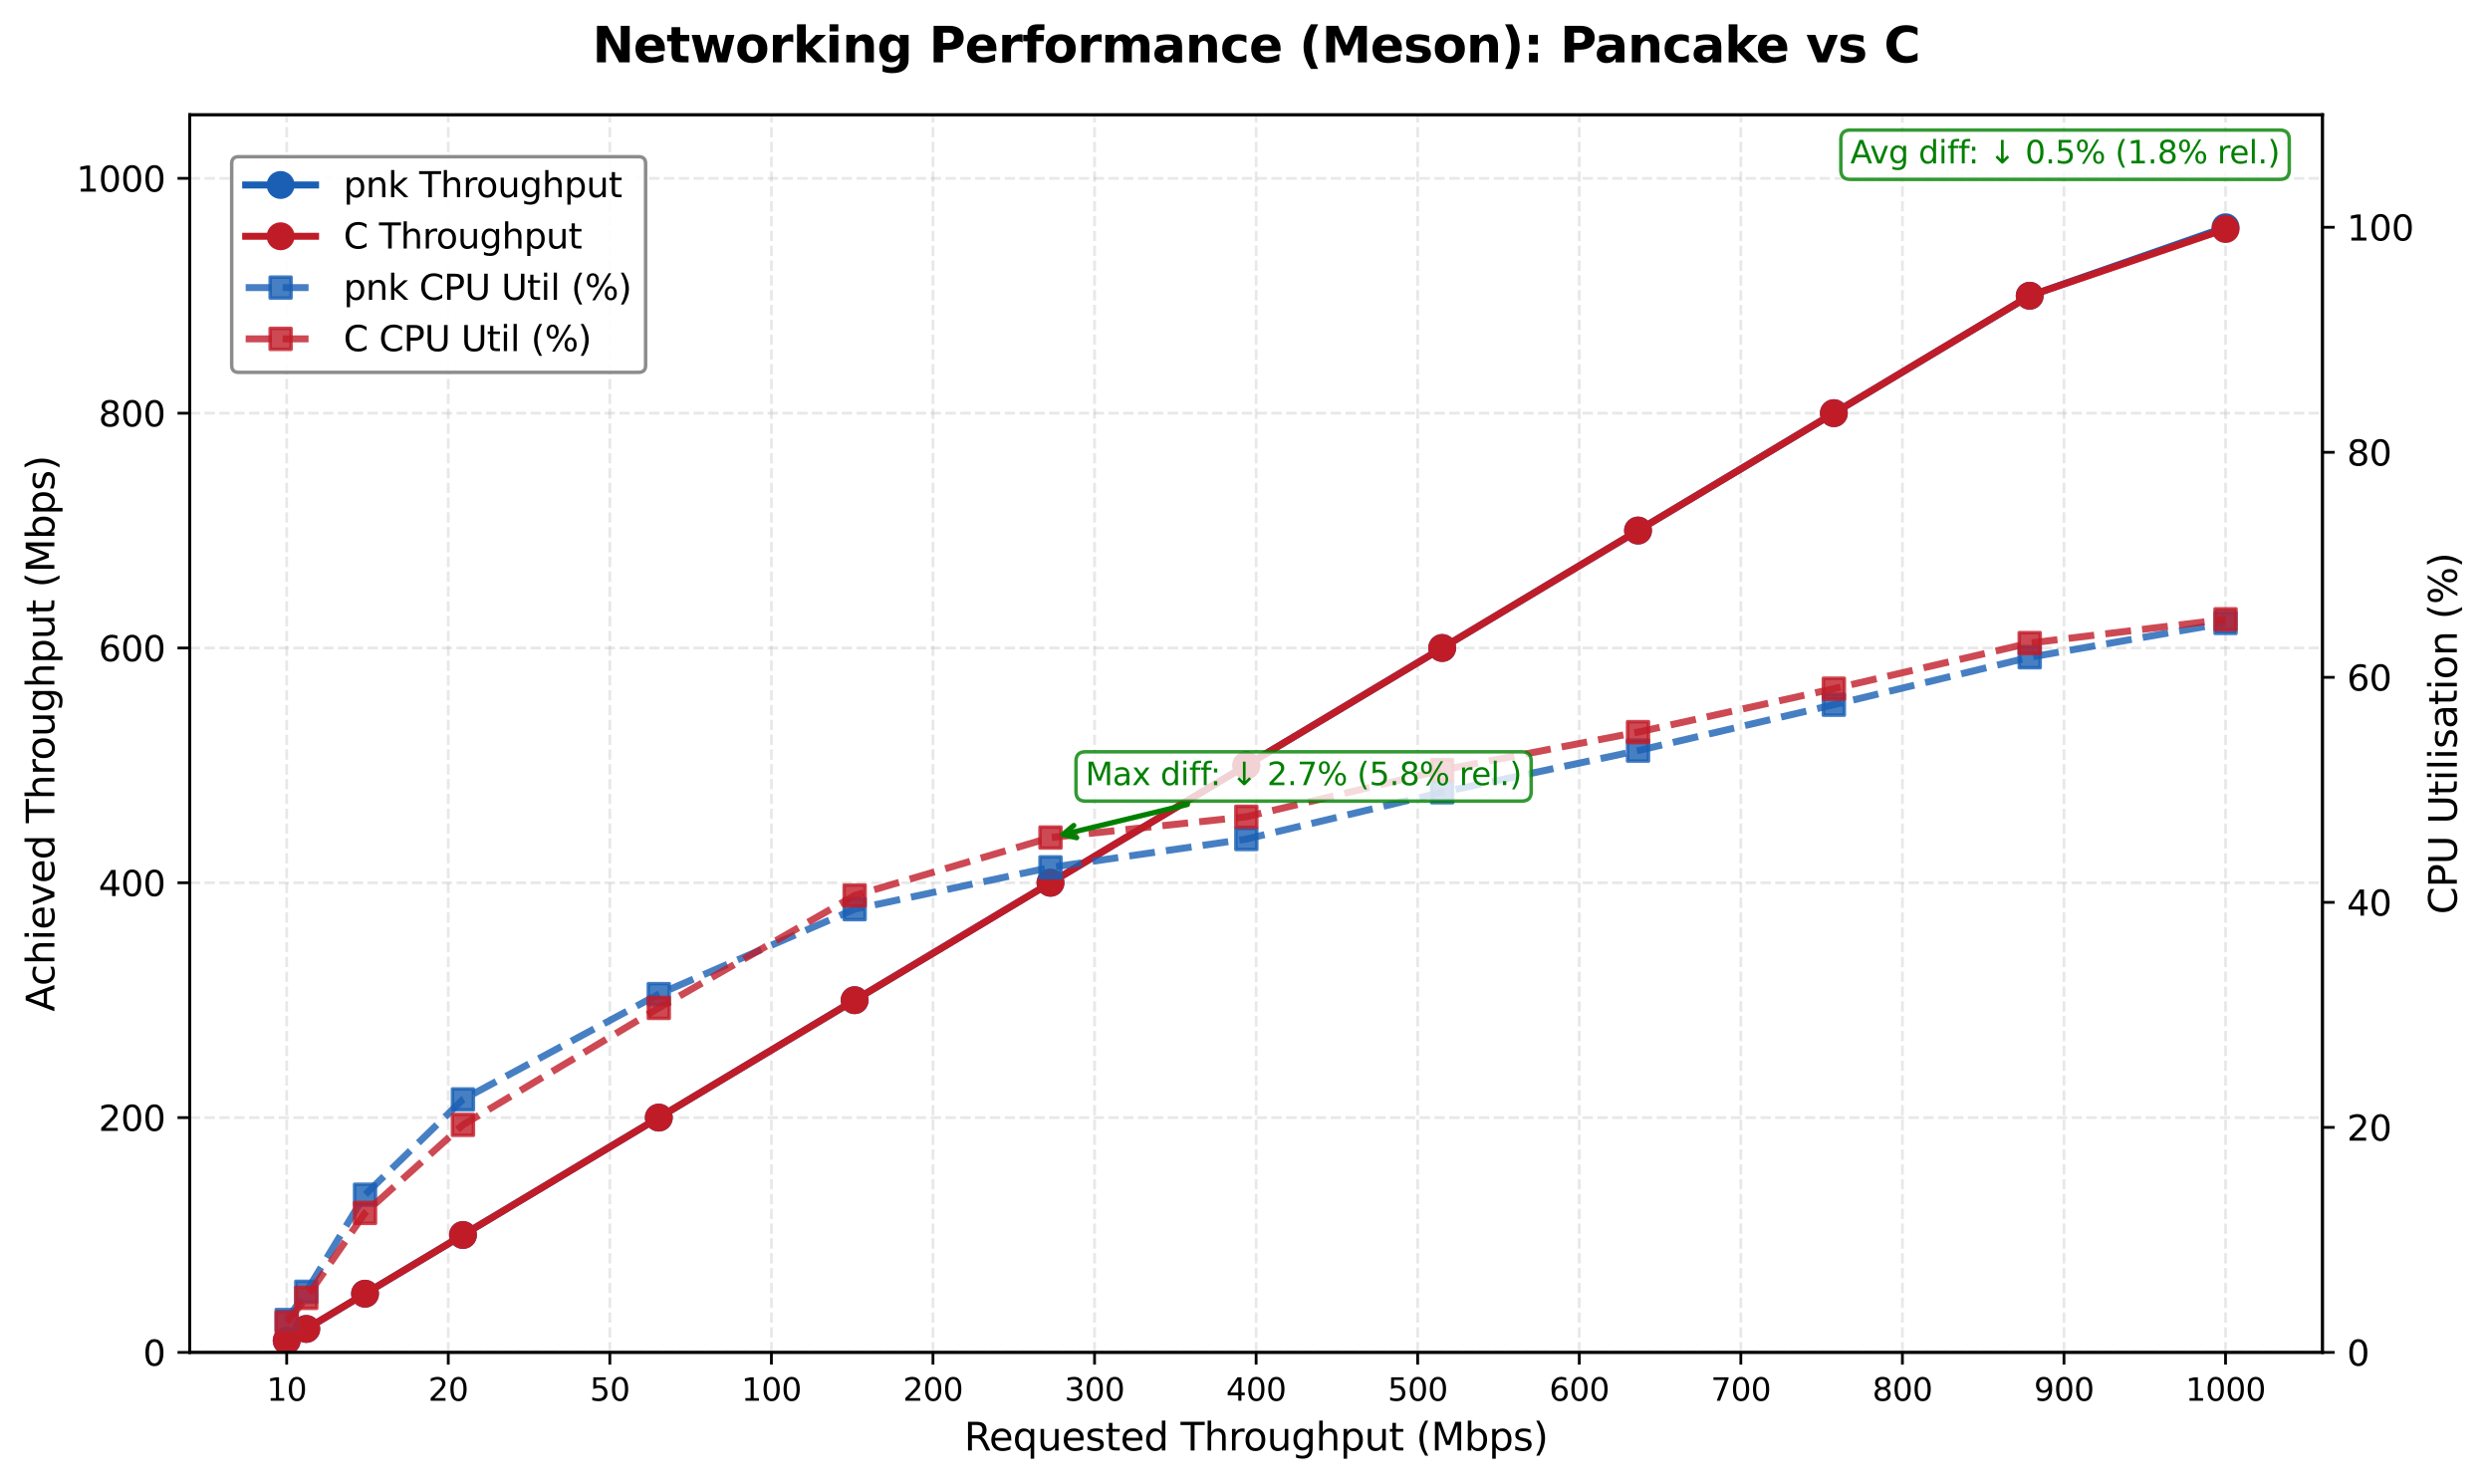 <?xml version="1.0" encoding="utf-8" standalone="no"?>
<!DOCTYPE svg PUBLIC "-//W3C//DTD SVG 1.1//EN"
  "http://www.w3.org/Graphics/SVG/1.1/DTD/svg11.dtd">
<svg xmlns:xlink="http://www.w3.org/1999/xlink" width="712.509pt" height="424.554pt" viewBox="0 0 712.509 424.554" xmlns="http://www.w3.org/2000/svg" version="1.1">
 <defs>
  <style type="text/css">*{stroke-linejoin: round; stroke-linecap: butt}</style>
 </defs>
 <g id="figure_1">
  <g id="patch_1">
   <path d="M 0 424.554 
L 712.509 424.554 
L 712.509 0 
L 0 0 
z
" style="fill: #ffffff"/>
  </g>
  <g id="axes_1">
   <g id="patch_2">
    <path d="M 54.296 386.998 
L 664.576 386.998 
L 664.576 32.838 
L 54.296 32.838 
z
" style="fill: #ffffff"/>
   </g>
   <g id="matplotlib.axis_1">
    <g id="xtick_1">
     <g id="line2d_1">
      <path d="M 82.036 386.998 
L 82.036 32.838 
" clip-path="url(#pd92a0ea822)" style="fill: none; stroke-dasharray: 2.96,1.28; stroke-dashoffset: 0; stroke: #b0b0b0; stroke-opacity: 0.3; stroke-width: 0.8"/>
     </g>
     <g id="line2d_2">
      <defs>
       <path id="mb82e1d12f7" d="M 0 0 
L 0 3.5 
" style="stroke: #000000; stroke-width: 0.8"/>
      </defs>
      <g>
       <use xlink:href="#mb82e1d12f7" x="82.036" y="386.998" style="stroke: #000000; stroke-width: 0.8"/>
      </g>
     </g>
     <g id="text_1">
      <!-- 10 -->
      <g transform="translate(76.31 400.836) scale(0.09 -0.09)">
       <defs>
        <path id="DejaVuSans-31" d="M 794 531 
L 1825 531 
L 1825 4091 
L 703 3866 
L 703 4441 
L 1819 4666 
L 2450 4666 
L 2450 531 
L 3481 531 
L 3481 0 
L 794 0 
L 794 531 
z
" transform="scale(0.016)"/>
        <path id="DejaVuSans-30" d="M 2034 4250 
Q 1547 4250 1301 3770 
Q 1056 3291 1056 2328 
Q 1056 1369 1301 889 
Q 1547 409 2034 409 
Q 2525 409 2770 889 
Q 3016 1369 3016 2328 
Q 3016 3291 2770 3770 
Q 2525 4250 2034 4250 
z
M 2034 4750 
Q 2819 4750 3233 4129 
Q 3647 3509 3647 2328 
Q 3647 1150 3233 529 
Q 2819 -91 2034 -91 
Q 1250 -91 836 529 
Q 422 1150 422 2328 
Q 422 3509 836 4129 
Q 1250 4750 2034 4750 
z
" transform="scale(0.016)"/>
       </defs>
       <use xlink:href="#DejaVuSans-31"/>
       <use xlink:href="#DejaVuSans-30" transform="translate(63.623 0)"/>
      </g>
     </g>
    </g>
    <g id="xtick_2">
     <g id="line2d_3">
      <path d="M 128.269 386.998 
L 128.269 32.838 
" clip-path="url(#pd92a0ea822)" style="fill: none; stroke-dasharray: 2.96,1.28; stroke-dashoffset: 0; stroke: #b0b0b0; stroke-opacity: 0.3; stroke-width: 0.8"/>
     </g>
     <g id="line2d_4">
      <g>
       <use xlink:href="#mb82e1d12f7" x="128.269" y="386.998" style="stroke: #000000; stroke-width: 0.8"/>
      </g>
     </g>
     <g id="text_2">
      <!-- 20 -->
      <g transform="translate(122.543 400.836) scale(0.09 -0.09)">
       <defs>
        <path id="DejaVuSans-32" d="M 1228 531 
L 3431 531 
L 3431 0 
L 469 0 
L 469 531 
Q 828 903 1448 1529 
Q 2069 2156 2228 2338 
Q 2531 2678 2651 2914 
Q 2772 3150 2772 3378 
Q 2772 3750 2511 3984 
Q 2250 4219 1831 4219 
Q 1534 4219 1204 4116 
Q 875 4013 500 3803 
L 500 4441 
Q 881 4594 1212 4672 
Q 1544 4750 1819 4750 
Q 2544 4750 2975 4387 
Q 3406 4025 3406 3419 
Q 3406 3131 3298 2873 
Q 3191 2616 2906 2266 
Q 2828 2175 2409 1742 
Q 1991 1309 1228 531 
z
" transform="scale(0.016)"/>
       </defs>
       <use xlink:href="#DejaVuSans-32"/>
       <use xlink:href="#DejaVuSans-30" transform="translate(63.623 0)"/>
      </g>
     </g>
    </g>
    <g id="xtick_3">
     <g id="line2d_5">
      <path d="M 174.503 386.998 
L 174.503 32.838 
" clip-path="url(#pd92a0ea822)" style="fill: none; stroke-dasharray: 2.96,1.28; stroke-dashoffset: 0; stroke: #b0b0b0; stroke-opacity: 0.3; stroke-width: 0.8"/>
     </g>
     <g id="line2d_6">
      <g>
       <use xlink:href="#mb82e1d12f7" x="174.503" y="386.998" style="stroke: #000000; stroke-width: 0.8"/>
      </g>
     </g>
     <g id="text_3">
      <!-- 50 -->
      <g transform="translate(168.776 400.836) scale(0.09 -0.09)">
       <defs>
        <path id="DejaVuSans-35" d="M 691 4666 
L 3169 4666 
L 3169 4134 
L 1269 4134 
L 1269 2991 
Q 1406 3038 1543 3061 
Q 1681 3084 1819 3084 
Q 2600 3084 3056 2656 
Q 3513 2228 3513 1497 
Q 3513 744 3044 326 
Q 2575 -91 1722 -91 
Q 1428 -91 1123 -41 
Q 819 9 494 109 
L 494 744 
Q 775 591 1075 516 
Q 1375 441 1709 441 
Q 2250 441 2565 725 
Q 2881 1009 2881 1497 
Q 2881 1984 2565 2268 
Q 2250 2553 1709 2553 
Q 1456 2553 1204 2497 
Q 953 2441 691 2322 
L 691 4666 
z
" transform="scale(0.016)"/>
       </defs>
       <use xlink:href="#DejaVuSans-35"/>
       <use xlink:href="#DejaVuSans-30" transform="translate(63.623 0)"/>
      </g>
     </g>
    </g>
    <g id="xtick_4">
     <g id="line2d_7">
      <path d="M 220.736 386.998 
L 220.736 32.838 
" clip-path="url(#pd92a0ea822)" style="fill: none; stroke-dasharray: 2.96,1.28; stroke-dashoffset: 0; stroke: #b0b0b0; stroke-opacity: 0.3; stroke-width: 0.8"/>
     </g>
     <g id="line2d_8">
      <g>
       <use xlink:href="#mb82e1d12f7" x="220.736" y="386.998" style="stroke: #000000; stroke-width: 0.8"/>
      </g>
     </g>
     <g id="text_4">
      <!-- 100 -->
      <g transform="translate(212.147 400.836) scale(0.09 -0.09)">
       <use xlink:href="#DejaVuSans-31"/>
       <use xlink:href="#DejaVuSans-30" transform="translate(63.623 0)"/>
       <use xlink:href="#DejaVuSans-30" transform="translate(127.246 0)"/>
      </g>
     </g>
    </g>
    <g id="xtick_5">
     <g id="line2d_9">
      <path d="M 266.969 386.998 
L 266.969 32.838 
" clip-path="url(#pd92a0ea822)" style="fill: none; stroke-dasharray: 2.96,1.28; stroke-dashoffset: 0; stroke: #b0b0b0; stroke-opacity: 0.3; stroke-width: 0.8"/>
     </g>
     <g id="line2d_10">
      <g>
       <use xlink:href="#mb82e1d12f7" x="266.969" y="386.998" style="stroke: #000000; stroke-width: 0.8"/>
      </g>
     </g>
     <g id="text_5">
      <!-- 200 -->
      <g transform="translate(258.38 400.836) scale(0.09 -0.09)">
       <use xlink:href="#DejaVuSans-32"/>
       <use xlink:href="#DejaVuSans-30" transform="translate(63.623 0)"/>
       <use xlink:href="#DejaVuSans-30" transform="translate(127.246 0)"/>
      </g>
     </g>
    </g>
    <g id="xtick_6">
     <g id="line2d_11">
      <path d="M 313.203 386.998 
L 313.203 32.838 
" clip-path="url(#pd92a0ea822)" style="fill: none; stroke-dasharray: 2.96,1.28; stroke-dashoffset: 0; stroke: #b0b0b0; stroke-opacity: 0.3; stroke-width: 0.8"/>
     </g>
     <g id="line2d_12">
      <g>
       <use xlink:href="#mb82e1d12f7" x="313.203" y="386.998" style="stroke: #000000; stroke-width: 0.8"/>
      </g>
     </g>
     <g id="text_6">
      <!-- 300 -->
      <g transform="translate(304.613 400.836) scale(0.09 -0.09)">
       <defs>
        <path id="DejaVuSans-33" d="M 2597 2516 
Q 3050 2419 3304 2112 
Q 3559 1806 3559 1356 
Q 3559 666 3084 287 
Q 2609 -91 1734 -91 
Q 1441 -91 1130 -33 
Q 819 25 488 141 
L 488 750 
Q 750 597 1062 519 
Q 1375 441 1716 441 
Q 2309 441 2620 675 
Q 2931 909 2931 1356 
Q 2931 1769 2642 2001 
Q 2353 2234 1838 2234 
L 1294 2234 
L 1294 2753 
L 1863 2753 
Q 2328 2753 2575 2939 
Q 2822 3125 2822 3475 
Q 2822 3834 2567 4026 
Q 2313 4219 1838 4219 
Q 1578 4219 1281 4162 
Q 984 4106 628 3988 
L 628 4550 
Q 988 4650 1302 4700 
Q 1616 4750 1894 4750 
Q 2613 4750 3031 4423 
Q 3450 4097 3450 3541 
Q 3450 3153 3228 2886 
Q 3006 2619 2597 2516 
z
" transform="scale(0.016)"/>
       </defs>
       <use xlink:href="#DejaVuSans-33"/>
       <use xlink:href="#DejaVuSans-30" transform="translate(63.623 0)"/>
       <use xlink:href="#DejaVuSans-30" transform="translate(127.246 0)"/>
      </g>
     </g>
    </g>
    <g id="xtick_7">
     <g id="line2d_13">
      <path d="M 359.436 386.998 
L 359.436 32.838 
" clip-path="url(#pd92a0ea822)" style="fill: none; stroke-dasharray: 2.96,1.28; stroke-dashoffset: 0; stroke: #b0b0b0; stroke-opacity: 0.3; stroke-width: 0.8"/>
     </g>
     <g id="line2d_14">
      <g>
       <use xlink:href="#mb82e1d12f7" x="359.436" y="386.998" style="stroke: #000000; stroke-width: 0.8"/>
      </g>
     </g>
     <g id="text_7">
      <!-- 400 -->
      <g transform="translate(350.847 400.836) scale(0.09 -0.09)">
       <defs>
        <path id="DejaVuSans-34" d="M 2419 4116 
L 825 1625 
L 2419 1625 
L 2419 4116 
z
M 2253 4666 
L 3047 4666 
L 3047 1625 
L 3713 1625 
L 3713 1100 
L 3047 1100 
L 3047 0 
L 2419 0 
L 2419 1100 
L 313 1100 
L 313 1709 
L 2253 4666 
z
" transform="scale(0.016)"/>
       </defs>
       <use xlink:href="#DejaVuSans-34"/>
       <use xlink:href="#DejaVuSans-30" transform="translate(63.623 0)"/>
       <use xlink:href="#DejaVuSans-30" transform="translate(127.246 0)"/>
      </g>
     </g>
    </g>
    <g id="xtick_8">
     <g id="line2d_15">
      <path d="M 405.669 386.998 
L 405.669 32.838 
" clip-path="url(#pd92a0ea822)" style="fill: none; stroke-dasharray: 2.96,1.28; stroke-dashoffset: 0; stroke: #b0b0b0; stroke-opacity: 0.3; stroke-width: 0.8"/>
     </g>
     <g id="line2d_16">
      <g>
       <use xlink:href="#mb82e1d12f7" x="405.669" y="386.998" style="stroke: #000000; stroke-width: 0.8"/>
      </g>
     </g>
     <g id="text_8">
      <!-- 500 -->
      <g transform="translate(397.08 400.836) scale(0.09 -0.09)">
       <use xlink:href="#DejaVuSans-35"/>
       <use xlink:href="#DejaVuSans-30" transform="translate(63.623 0)"/>
       <use xlink:href="#DejaVuSans-30" transform="translate(127.246 0)"/>
      </g>
     </g>
    </g>
    <g id="xtick_9">
     <g id="line2d_17">
      <path d="M 451.903 386.998 
L 451.903 32.838 
" clip-path="url(#pd92a0ea822)" style="fill: none; stroke-dasharray: 2.96,1.28; stroke-dashoffset: 0; stroke: #b0b0b0; stroke-opacity: 0.3; stroke-width: 0.8"/>
     </g>
     <g id="line2d_18">
      <g>
       <use xlink:href="#mb82e1d12f7" x="451.903" y="386.998" style="stroke: #000000; stroke-width: 0.8"/>
      </g>
     </g>
     <g id="text_9">
      <!-- 600 -->
      <g transform="translate(443.313 400.836) scale(0.09 -0.09)">
       <defs>
        <path id="DejaVuSans-36" d="M 2113 2584 
Q 1688 2584 1439 2293 
Q 1191 2003 1191 1497 
Q 1191 994 1439 701 
Q 1688 409 2113 409 
Q 2538 409 2786 701 
Q 3034 994 3034 1497 
Q 3034 2003 2786 2293 
Q 2538 2584 2113 2584 
z
M 3366 4563 
L 3366 3988 
Q 3128 4100 2886 4159 
Q 2644 4219 2406 4219 
Q 1781 4219 1451 3797 
Q 1122 3375 1075 2522 
Q 1259 2794 1537 2939 
Q 1816 3084 2150 3084 
Q 2853 3084 3261 2657 
Q 3669 2231 3669 1497 
Q 3669 778 3244 343 
Q 2819 -91 2113 -91 
Q 1303 -91 875 529 
Q 447 1150 447 2328 
Q 447 3434 972 4092 
Q 1497 4750 2381 4750 
Q 2619 4750 2861 4703 
Q 3103 4656 3366 4563 
z
" transform="scale(0.016)"/>
       </defs>
       <use xlink:href="#DejaVuSans-36"/>
       <use xlink:href="#DejaVuSans-30" transform="translate(63.623 0)"/>
       <use xlink:href="#DejaVuSans-30" transform="translate(127.246 0)"/>
      </g>
     </g>
    </g>
    <g id="xtick_10">
     <g id="line2d_19">
      <path d="M 498.136 386.998 
L 498.136 32.838 
" clip-path="url(#pd92a0ea822)" style="fill: none; stroke-dasharray: 2.96,1.28; stroke-dashoffset: 0; stroke: #b0b0b0; stroke-opacity: 0.3; stroke-width: 0.8"/>
     </g>
     <g id="line2d_20">
      <g>
       <use xlink:href="#mb82e1d12f7" x="498.136" y="386.998" style="stroke: #000000; stroke-width: 0.8"/>
      </g>
     </g>
     <g id="text_10">
      <!-- 700 -->
      <g transform="translate(489.547 400.836) scale(0.09 -0.09)">
       <defs>
        <path id="DejaVuSans-37" d="M 525 4666 
L 3525 4666 
L 3525 4397 
L 1831 0 
L 1172 0 
L 2766 4134 
L 525 4134 
L 525 4666 
z
" transform="scale(0.016)"/>
       </defs>
       <use xlink:href="#DejaVuSans-37"/>
       <use xlink:href="#DejaVuSans-30" transform="translate(63.623 0)"/>
       <use xlink:href="#DejaVuSans-30" transform="translate(127.246 0)"/>
      </g>
     </g>
    </g>
    <g id="xtick_11">
     <g id="line2d_21">
      <path d="M 544.369 386.998 
L 544.369 32.838 
" clip-path="url(#pd92a0ea822)" style="fill: none; stroke-dasharray: 2.96,1.28; stroke-dashoffset: 0; stroke: #b0b0b0; stroke-opacity: 0.3; stroke-width: 0.8"/>
     </g>
     <g id="line2d_22">
      <g>
       <use xlink:href="#mb82e1d12f7" x="544.369" y="386.998" style="stroke: #000000; stroke-width: 0.8"/>
      </g>
     </g>
     <g id="text_11">
      <!-- 800 -->
      <g transform="translate(535.78 400.836) scale(0.09 -0.09)">
       <defs>
        <path id="DejaVuSans-38" d="M 2034 2216 
Q 1584 2216 1326 1975 
Q 1069 1734 1069 1313 
Q 1069 891 1326 650 
Q 1584 409 2034 409 
Q 2484 409 2743 651 
Q 3003 894 3003 1313 
Q 3003 1734 2745 1975 
Q 2488 2216 2034 2216 
z
M 1403 2484 
Q 997 2584 770 2862 
Q 544 3141 544 3541 
Q 544 4100 942 4425 
Q 1341 4750 2034 4750 
Q 2731 4750 3128 4425 
Q 3525 4100 3525 3541 
Q 3525 3141 3298 2862 
Q 3072 2584 2669 2484 
Q 3125 2378 3379 2068 
Q 3634 1759 3634 1313 
Q 3634 634 3220 271 
Q 2806 -91 2034 -91 
Q 1263 -91 848 271 
Q 434 634 434 1313 
Q 434 1759 690 2068 
Q 947 2378 1403 2484 
z
M 1172 3481 
Q 1172 3119 1398 2916 
Q 1625 2713 2034 2713 
Q 2441 2713 2670 2916 
Q 2900 3119 2900 3481 
Q 2900 3844 2670 4047 
Q 2441 4250 2034 4250 
Q 1625 4250 1398 4047 
Q 1172 3844 1172 3481 
z
" transform="scale(0.016)"/>
       </defs>
       <use xlink:href="#DejaVuSans-38"/>
       <use xlink:href="#DejaVuSans-30" transform="translate(63.623 0)"/>
       <use xlink:href="#DejaVuSans-30" transform="translate(127.246 0)"/>
      </g>
     </g>
    </g>
    <g id="xtick_12">
     <g id="line2d_23">
      <path d="M 590.603 386.998 
L 590.603 32.838 
" clip-path="url(#pd92a0ea822)" style="fill: none; stroke-dasharray: 2.96,1.28; stroke-dashoffset: 0; stroke: #b0b0b0; stroke-opacity: 0.3; stroke-width: 0.8"/>
     </g>
     <g id="line2d_24">
      <g>
       <use xlink:href="#mb82e1d12f7" x="590.603" y="386.998" style="stroke: #000000; stroke-width: 0.8"/>
      </g>
     </g>
     <g id="text_12">
      <!-- 900 -->
      <g transform="translate(582.013 400.836) scale(0.09 -0.09)">
       <defs>
        <path id="DejaVuSans-39" d="M 703 97 
L 703 672 
Q 941 559 1184 500 
Q 1428 441 1663 441 
Q 2288 441 2617 861 
Q 2947 1281 2994 2138 
Q 2813 1869 2534 1725 
Q 2256 1581 1919 1581 
Q 1219 1581 811 2004 
Q 403 2428 403 3163 
Q 403 3881 828 4315 
Q 1253 4750 1959 4750 
Q 2769 4750 3195 4129 
Q 3622 3509 3622 2328 
Q 3622 1225 3098 567 
Q 2575 -91 1691 -91 
Q 1453 -91 1209 -44 
Q 966 3 703 97 
z
M 1959 2075 
Q 2384 2075 2632 2365 
Q 2881 2656 2881 3163 
Q 2881 3666 2632 3958 
Q 2384 4250 1959 4250 
Q 1534 4250 1286 3958 
Q 1038 3666 1038 3163 
Q 1038 2656 1286 2365 
Q 1534 2075 1959 2075 
z
" transform="scale(0.016)"/>
       </defs>
       <use xlink:href="#DejaVuSans-39"/>
       <use xlink:href="#DejaVuSans-30" transform="translate(63.623 0)"/>
       <use xlink:href="#DejaVuSans-30" transform="translate(127.246 0)"/>
      </g>
     </g>
    </g>
    <g id="xtick_13">
     <g id="line2d_25">
      <path d="M 636.836 386.998 
L 636.836 32.838 
" clip-path="url(#pd92a0ea822)" style="fill: none; stroke-dasharray: 2.96,1.28; stroke-dashoffset: 0; stroke: #b0b0b0; stroke-opacity: 0.3; stroke-width: 0.8"/>
     </g>
     <g id="line2d_26">
      <g>
       <use xlink:href="#mb82e1d12f7" x="636.836" y="386.998" style="stroke: #000000; stroke-width: 0.8"/>
      </g>
     </g>
     <g id="text_13">
      <!-- 1000 -->
      <g transform="translate(625.383 400.836) scale(0.09 -0.09)">
       <use xlink:href="#DejaVuSans-31"/>
       <use xlink:href="#DejaVuSans-30" transform="translate(63.623 0)"/>
       <use xlink:href="#DejaVuSans-30" transform="translate(127.246 0)"/>
       <use xlink:href="#DejaVuSans-30" transform="translate(190.869 0)"/>
      </g>
     </g>
    </g>
    <g id="text_14">
     <!-- Requested Throughput (Mbps) -->
     <g transform="translate(275.894 415.066) scale(0.11 -0.11)">
      <defs>
       <path id="DejaVuSans-52" d="M 2841 2188 
Q 3044 2119 3236 1894 
Q 3428 1669 3622 1275 
L 4263 0 
L 3584 0 
L 2988 1197 
Q 2756 1666 2539 1819 
Q 2322 1972 1947 1972 
L 1259 1972 
L 1259 0 
L 628 0 
L 628 4666 
L 2053 4666 
Q 2853 4666 3247 4331 
Q 3641 3997 3641 3322 
Q 3641 2881 3436 2590 
Q 3231 2300 2841 2188 
z
M 1259 4147 
L 1259 2491 
L 2053 2491 
Q 2509 2491 2742 2702 
Q 2975 2913 2975 3322 
Q 2975 3731 2742 3939 
Q 2509 4147 2053 4147 
L 1259 4147 
z
" transform="scale(0.016)"/>
       <path id="DejaVuSans-65" d="M 3597 1894 
L 3597 1613 
L 953 1613 
Q 991 1019 1311 708 
Q 1631 397 2203 397 
Q 2534 397 2845 478 
Q 3156 559 3463 722 
L 3463 178 
Q 3153 47 2828 -22 
Q 2503 -91 2169 -91 
Q 1331 -91 842 396 
Q 353 884 353 1716 
Q 353 2575 817 3079 
Q 1281 3584 2069 3584 
Q 2775 3584 3186 3129 
Q 3597 2675 3597 1894 
z
M 3022 2063 
Q 3016 2534 2758 2815 
Q 2500 3097 2075 3097 
Q 1594 3097 1305 2825 
Q 1016 2553 972 2059 
L 3022 2063 
z
" transform="scale(0.016)"/>
       <path id="DejaVuSans-71" d="M 947 1747 
Q 947 1113 1208 752 
Q 1469 391 1925 391 
Q 2381 391 2643 752 
Q 2906 1113 2906 1747 
Q 2906 2381 2643 2742 
Q 2381 3103 1925 3103 
Q 1469 3103 1208 2742 
Q 947 2381 947 1747 
z
M 2906 525 
Q 2725 213 2448 61 
Q 2172 -91 1784 -91 
Q 1150 -91 751 415 
Q 353 922 353 1747 
Q 353 2572 751 3078 
Q 1150 3584 1784 3584 
Q 2172 3584 2448 3432 
Q 2725 3281 2906 2969 
L 2906 3500 
L 3481 3500 
L 3481 -1331 
L 2906 -1331 
L 2906 525 
z
" transform="scale(0.016)"/>
       <path id="DejaVuSans-75" d="M 544 1381 
L 544 3500 
L 1119 3500 
L 1119 1403 
Q 1119 906 1312 657 
Q 1506 409 1894 409 
Q 2359 409 2629 706 
Q 2900 1003 2900 1516 
L 2900 3500 
L 3475 3500 
L 3475 0 
L 2900 0 
L 2900 538 
Q 2691 219 2414 64 
Q 2138 -91 1772 -91 
Q 1169 -91 856 284 
Q 544 659 544 1381 
z
M 1991 3584 
L 1991 3584 
z
" transform="scale(0.016)"/>
       <path id="DejaVuSans-73" d="M 2834 3397 
L 2834 2853 
Q 2591 2978 2328 3040 
Q 2066 3103 1784 3103 
Q 1356 3103 1142 2972 
Q 928 2841 928 2578 
Q 928 2378 1081 2264 
Q 1234 2150 1697 2047 
L 1894 2003 
Q 2506 1872 2764 1633 
Q 3022 1394 3022 966 
Q 3022 478 2636 193 
Q 2250 -91 1575 -91 
Q 1294 -91 989 -36 
Q 684 19 347 128 
L 347 722 
Q 666 556 975 473 
Q 1284 391 1588 391 
Q 1994 391 2212 530 
Q 2431 669 2431 922 
Q 2431 1156 2273 1281 
Q 2116 1406 1581 1522 
L 1381 1569 
Q 847 1681 609 1914 
Q 372 2147 372 2553 
Q 372 3047 722 3315 
Q 1072 3584 1716 3584 
Q 2034 3584 2315 3537 
Q 2597 3491 2834 3397 
z
" transform="scale(0.016)"/>
       <path id="DejaVuSans-74" d="M 1172 4494 
L 1172 3500 
L 2356 3500 
L 2356 3053 
L 1172 3053 
L 1172 1153 
Q 1172 725 1289 603 
Q 1406 481 1766 481 
L 2356 481 
L 2356 0 
L 1766 0 
Q 1100 0 847 248 
Q 594 497 594 1153 
L 594 3053 
L 172 3053 
L 172 3500 
L 594 3500 
L 594 4494 
L 1172 4494 
z
" transform="scale(0.016)"/>
       <path id="DejaVuSans-64" d="M 2906 2969 
L 2906 4863 
L 3481 4863 
L 3481 0 
L 2906 0 
L 2906 525 
Q 2725 213 2448 61 
Q 2172 -91 1784 -91 
Q 1150 -91 751 415 
Q 353 922 353 1747 
Q 353 2572 751 3078 
Q 1150 3584 1784 3584 
Q 2172 3584 2448 3432 
Q 2725 3281 2906 2969 
z
M 947 1747 
Q 947 1113 1208 752 
Q 1469 391 1925 391 
Q 2381 391 2643 752 
Q 2906 1113 2906 1747 
Q 2906 2381 2643 2742 
Q 2381 3103 1925 3103 
Q 1469 3103 1208 2742 
Q 947 2381 947 1747 
z
" transform="scale(0.016)"/>
       <path id="DejaVuSans-20" transform="scale(0.016)"/>
       <path id="DejaVuSans-54" d="M -19 4666 
L 3928 4666 
L 3928 4134 
L 2272 4134 
L 2272 0 
L 1638 0 
L 1638 4134 
L -19 4134 
L -19 4666 
z
" transform="scale(0.016)"/>
       <path id="DejaVuSans-68" d="M 3513 2113 
L 3513 0 
L 2938 0 
L 2938 2094 
Q 2938 2591 2744 2837 
Q 2550 3084 2163 3084 
Q 1697 3084 1428 2787 
Q 1159 2491 1159 1978 
L 1159 0 
L 581 0 
L 581 4863 
L 1159 4863 
L 1159 2956 
Q 1366 3272 1645 3428 
Q 1925 3584 2291 3584 
Q 2894 3584 3203 3211 
Q 3513 2838 3513 2113 
z
" transform="scale(0.016)"/>
       <path id="DejaVuSans-72" d="M 2631 2963 
Q 2534 3019 2420 3045 
Q 2306 3072 2169 3072 
Q 1681 3072 1420 2755 
Q 1159 2438 1159 1844 
L 1159 0 
L 581 0 
L 581 3500 
L 1159 3500 
L 1159 2956 
Q 1341 3275 1631 3429 
Q 1922 3584 2338 3584 
Q 2397 3584 2469 3576 
Q 2541 3569 2628 3553 
L 2631 2963 
z
" transform="scale(0.016)"/>
       <path id="DejaVuSans-6f" d="M 1959 3097 
Q 1497 3097 1228 2736 
Q 959 2375 959 1747 
Q 959 1119 1226 758 
Q 1494 397 1959 397 
Q 2419 397 2687 759 
Q 2956 1122 2956 1747 
Q 2956 2369 2687 2733 
Q 2419 3097 1959 3097 
z
M 1959 3584 
Q 2709 3584 3137 3096 
Q 3566 2609 3566 1747 
Q 3566 888 3137 398 
Q 2709 -91 1959 -91 
Q 1206 -91 779 398 
Q 353 888 353 1747 
Q 353 2609 779 3096 
Q 1206 3584 1959 3584 
z
" transform="scale(0.016)"/>
       <path id="DejaVuSans-67" d="M 2906 1791 
Q 2906 2416 2648 2759 
Q 2391 3103 1925 3103 
Q 1463 3103 1205 2759 
Q 947 2416 947 1791 
Q 947 1169 1205 825 
Q 1463 481 1925 481 
Q 2391 481 2648 825 
Q 2906 1169 2906 1791 
z
M 3481 434 
Q 3481 -459 3084 -895 
Q 2688 -1331 1869 -1331 
Q 1566 -1331 1297 -1286 
Q 1028 -1241 775 -1147 
L 775 -588 
Q 1028 -725 1275 -790 
Q 1522 -856 1778 -856 
Q 2344 -856 2625 -561 
Q 2906 -266 2906 331 
L 2906 616 
Q 2728 306 2450 153 
Q 2172 0 1784 0 
Q 1141 0 747 490 
Q 353 981 353 1791 
Q 353 2603 747 3093 
Q 1141 3584 1784 3584 
Q 2172 3584 2450 3431 
Q 2728 3278 2906 2969 
L 2906 3500 
L 3481 3500 
L 3481 434 
z
" transform="scale(0.016)"/>
       <path id="DejaVuSans-70" d="M 1159 525 
L 1159 -1331 
L 581 -1331 
L 581 3500 
L 1159 3500 
L 1159 2969 
Q 1341 3281 1617 3432 
Q 1894 3584 2278 3584 
Q 2916 3584 3314 3078 
Q 3713 2572 3713 1747 
Q 3713 922 3314 415 
Q 2916 -91 2278 -91 
Q 1894 -91 1617 61 
Q 1341 213 1159 525 
z
M 3116 1747 
Q 3116 2381 2855 2742 
Q 2594 3103 2138 3103 
Q 1681 3103 1420 2742 
Q 1159 2381 1159 1747 
Q 1159 1113 1420 752 
Q 1681 391 2138 391 
Q 2594 391 2855 752 
Q 3116 1113 3116 1747 
z
" transform="scale(0.016)"/>
       <path id="DejaVuSans-28" d="M 1984 4856 
Q 1566 4138 1362 3434 
Q 1159 2731 1159 2009 
Q 1159 1288 1364 580 
Q 1569 -128 1984 -844 
L 1484 -844 
Q 1016 -109 783 600 
Q 550 1309 550 2009 
Q 550 2706 781 3412 
Q 1013 4119 1484 4856 
L 1984 4856 
z
" transform="scale(0.016)"/>
       <path id="DejaVuSans-4d" d="M 628 4666 
L 1569 4666 
L 2759 1491 
L 3956 4666 
L 4897 4666 
L 4897 0 
L 4281 0 
L 4281 4097 
L 3078 897 
L 2444 897 
L 1241 4097 
L 1241 0 
L 628 0 
L 628 4666 
z
" transform="scale(0.016)"/>
       <path id="DejaVuSans-62" d="M 3116 1747 
Q 3116 2381 2855 2742 
Q 2594 3103 2138 3103 
Q 1681 3103 1420 2742 
Q 1159 2381 1159 1747 
Q 1159 1113 1420 752 
Q 1681 391 2138 391 
Q 2594 391 2855 752 
Q 3116 1113 3116 1747 
z
M 1159 2969 
Q 1341 3281 1617 3432 
Q 1894 3584 2278 3584 
Q 2916 3584 3314 3078 
Q 3713 2572 3713 1747 
Q 3713 922 3314 415 
Q 2916 -91 2278 -91 
Q 1894 -91 1617 61 
Q 1341 213 1159 525 
L 1159 0 
L 581 0 
L 581 4863 
L 1159 4863 
L 1159 2969 
z
" transform="scale(0.016)"/>
       <path id="DejaVuSans-29" d="M 513 4856 
L 1013 4856 
Q 1481 4119 1714 3412 
Q 1947 2706 1947 2009 
Q 1947 1309 1714 600 
Q 1481 -109 1013 -844 
L 513 -844 
Q 928 -128 1133 580 
Q 1338 1288 1338 2009 
Q 1338 2731 1133 3434 
Q 928 4138 513 4856 
z
" transform="scale(0.016)"/>
      </defs>
      <use xlink:href="#DejaVuSans-52"/>
      <use xlink:href="#DejaVuSans-65" transform="translate(64.982 0)"/>
      <use xlink:href="#DejaVuSans-71" transform="translate(126.506 0)"/>
      <use xlink:href="#DejaVuSans-75" transform="translate(189.982 0)"/>
      <use xlink:href="#DejaVuSans-65" transform="translate(253.361 0)"/>
      <use xlink:href="#DejaVuSans-73" transform="translate(314.885 0)"/>
      <use xlink:href="#DejaVuSans-74" transform="translate(366.984 0)"/>
      <use xlink:href="#DejaVuSans-65" transform="translate(406.193 0)"/>
      <use xlink:href="#DejaVuSans-64" transform="translate(467.717 0)"/>
      <use xlink:href="#DejaVuSans-20" transform="translate(531.193 0)"/>
      <use xlink:href="#DejaVuSans-54" transform="translate(562.98 0)"/>
      <use xlink:href="#DejaVuSans-68" transform="translate(624.064 0)"/>
      <use xlink:href="#DejaVuSans-72" transform="translate(687.443 0)"/>
      <use xlink:href="#DejaVuSans-6f" transform="translate(726.307 0)"/>
      <use xlink:href="#DejaVuSans-75" transform="translate(787.488 0)"/>
      <use xlink:href="#DejaVuSans-67" transform="translate(850.867 0)"/>
      <use xlink:href="#DejaVuSans-68" transform="translate(914.344 0)"/>
      <use xlink:href="#DejaVuSans-70" transform="translate(977.723 0)"/>
      <use xlink:href="#DejaVuSans-75" transform="translate(1041.199 0)"/>
      <use xlink:href="#DejaVuSans-74" transform="translate(1104.578 0)"/>
      <use xlink:href="#DejaVuSans-20" transform="translate(1143.787 0)"/>
      <use xlink:href="#DejaVuSans-28" transform="translate(1175.574 0)"/>
      <use xlink:href="#DejaVuSans-4d" transform="translate(1214.588 0)"/>
      <use xlink:href="#DejaVuSans-62" transform="translate(1300.867 0)"/>
      <use xlink:href="#DejaVuSans-70" transform="translate(1364.344 0)"/>
      <use xlink:href="#DejaVuSans-73" transform="translate(1427.82 0)"/>
      <use xlink:href="#DejaVuSans-29" transform="translate(1479.92 0)"/>
     </g>
    </g>
   </g>
   <g id="matplotlib.axis_2">
    <g id="ytick_1">
     <g id="line2d_27">
      <path d="M 54.296 386.998 
L 664.576 386.998 
" clip-path="url(#pd92a0ea822)" style="fill: none; stroke-dasharray: 2.96,1.28; stroke-dashoffset: 0; stroke: #b0b0b0; stroke-opacity: 0.3; stroke-width: 0.8"/>
     </g>
     <g id="line2d_28">
      <defs>
       <path id="mbb822980a0" d="M 0 0 
L -3.5 0 
" style="stroke: #000000; stroke-width: 0.8"/>
      </defs>
      <g>
       <use xlink:href="#mbb822980a0" x="54.296" y="386.998" style="stroke: #000000; stroke-width: 0.8"/>
      </g>
     </g>
     <g id="text_15">
      <!-- 0 -->
      <g transform="translate(40.933 390.797) scale(0.1 -0.1)">
       <use xlink:href="#DejaVuSans-30"/>
      </g>
     </g>
    </g>
    <g id="ytick_2">
     <g id="line2d_29">
      <path d="M 54.296 319.806 
L 664.576 319.806 
" clip-path="url(#pd92a0ea822)" style="fill: none; stroke-dasharray: 2.96,1.28; stroke-dashoffset: 0; stroke: #b0b0b0; stroke-opacity: 0.3; stroke-width: 0.8"/>
     </g>
     <g id="line2d_30">
      <g>
       <use xlink:href="#mbb822980a0" x="54.296" y="319.806" style="stroke: #000000; stroke-width: 0.8"/>
      </g>
     </g>
     <g id="text_16">
      <!-- 200 -->
      <g transform="translate(28.208 323.605) scale(0.1 -0.1)">
       <use xlink:href="#DejaVuSans-32"/>
       <use xlink:href="#DejaVuSans-30" transform="translate(63.623 0)"/>
       <use xlink:href="#DejaVuSans-30" transform="translate(127.246 0)"/>
      </g>
     </g>
    </g>
    <g id="ytick_3">
     <g id="line2d_31">
      <path d="M 54.296 252.614 
L 664.576 252.614 
" clip-path="url(#pd92a0ea822)" style="fill: none; stroke-dasharray: 2.96,1.28; stroke-dashoffset: 0; stroke: #b0b0b0; stroke-opacity: 0.3; stroke-width: 0.8"/>
     </g>
     <g id="line2d_32">
      <g>
       <use xlink:href="#mbb822980a0" x="54.296" y="252.614" style="stroke: #000000; stroke-width: 0.8"/>
      </g>
     </g>
     <g id="text_17">
      <!-- 400 -->
      <g transform="translate(28.208 256.414) scale(0.1 -0.1)">
       <use xlink:href="#DejaVuSans-34"/>
       <use xlink:href="#DejaVuSans-30" transform="translate(63.623 0)"/>
       <use xlink:href="#DejaVuSans-30" transform="translate(127.246 0)"/>
      </g>
     </g>
    </g>
    <g id="ytick_4">
     <g id="line2d_33">
      <path d="M 54.296 185.423 
L 664.576 185.423 
" clip-path="url(#pd92a0ea822)" style="fill: none; stroke-dasharray: 2.96,1.28; stroke-dashoffset: 0; stroke: #b0b0b0; stroke-opacity: 0.3; stroke-width: 0.8"/>
     </g>
     <g id="line2d_34">
      <g>
       <use xlink:href="#mbb822980a0" x="54.296" y="185.423" style="stroke: #000000; stroke-width: 0.8"/>
      </g>
     </g>
     <g id="text_18">
      <!-- 600 -->
      <g transform="translate(28.208 189.222) scale(0.1 -0.1)">
       <use xlink:href="#DejaVuSans-36"/>
       <use xlink:href="#DejaVuSans-30" transform="translate(63.623 0)"/>
       <use xlink:href="#DejaVuSans-30" transform="translate(127.246 0)"/>
      </g>
     </g>
    </g>
    <g id="ytick_5">
     <g id="line2d_35">
      <path d="M 54.296 118.231 
L 664.576 118.231 
" clip-path="url(#pd92a0ea822)" style="fill: none; stroke-dasharray: 2.96,1.28; stroke-dashoffset: 0; stroke: #b0b0b0; stroke-opacity: 0.3; stroke-width: 0.8"/>
     </g>
     <g id="line2d_36">
      <g>
       <use xlink:href="#mbb822980a0" x="54.296" y="118.231" style="stroke: #000000; stroke-width: 0.8"/>
      </g>
     </g>
     <g id="text_19">
      <!-- 800 -->
      <g transform="translate(28.208 122.03) scale(0.1 -0.1)">
       <use xlink:href="#DejaVuSans-38"/>
       <use xlink:href="#DejaVuSans-30" transform="translate(63.623 0)"/>
       <use xlink:href="#DejaVuSans-30" transform="translate(127.246 0)"/>
      </g>
     </g>
    </g>
    <g id="ytick_6">
     <g id="line2d_37">
      <path d="M 54.296 51.039 
L 664.576 51.039 
" clip-path="url(#pd92a0ea822)" style="fill: none; stroke-dasharray: 2.96,1.28; stroke-dashoffset: 0; stroke: #b0b0b0; stroke-opacity: 0.3; stroke-width: 0.8"/>
     </g>
     <g id="line2d_38">
      <g>
       <use xlink:href="#mbb822980a0" x="54.296" y="51.039" style="stroke: #000000; stroke-width: 0.8"/>
      </g>
     </g>
     <g id="text_20">
      <!-- 1000 -->
      <g transform="translate(21.846 54.838) scale(0.1 -0.1)">
       <use xlink:href="#DejaVuSans-31"/>
       <use xlink:href="#DejaVuSans-30" transform="translate(63.623 0)"/>
       <use xlink:href="#DejaVuSans-30" transform="translate(127.246 0)"/>
       <use xlink:href="#DejaVuSans-30" transform="translate(190.869 0)"/>
      </g>
     </g>
    </g>
    <g id="text_21">
     <!-- Achieved Throughput (Mbps) -->
     <g transform="translate(15.558 289.462) rotate(-90) scale(0.11 -0.11)">
      <defs>
       <path id="DejaVuSans-41" d="M 2188 4044 
L 1331 1722 
L 3047 1722 
L 2188 4044 
z
M 1831 4666 
L 2547 4666 
L 4325 0 
L 3669 0 
L 3244 1197 
L 1141 1197 
L 716 0 
L 50 0 
L 1831 4666 
z
" transform="scale(0.016)"/>
       <path id="DejaVuSans-63" d="M 3122 3366 
L 3122 2828 
Q 2878 2963 2633 3030 
Q 2388 3097 2138 3097 
Q 1578 3097 1268 2742 
Q 959 2388 959 1747 
Q 959 1106 1268 751 
Q 1578 397 2138 397 
Q 2388 397 2633 464 
Q 2878 531 3122 666 
L 3122 134 
Q 2881 22 2623 -34 
Q 2366 -91 2075 -91 
Q 1284 -91 818 406 
Q 353 903 353 1747 
Q 353 2603 823 3093 
Q 1294 3584 2113 3584 
Q 2378 3584 2631 3529 
Q 2884 3475 3122 3366 
z
" transform="scale(0.016)"/>
       <path id="DejaVuSans-69" d="M 603 3500 
L 1178 3500 
L 1178 0 
L 603 0 
L 603 3500 
z
M 603 4863 
L 1178 4863 
L 1178 4134 
L 603 4134 
L 603 4863 
z
" transform="scale(0.016)"/>
       <path id="DejaVuSans-76" d="M 191 3500 
L 800 3500 
L 1894 563 
L 2988 3500 
L 3597 3500 
L 2284 0 
L 1503 0 
L 191 3500 
z
" transform="scale(0.016)"/>
      </defs>
      <use xlink:href="#DejaVuSans-41"/>
      <use xlink:href="#DejaVuSans-63" transform="translate(66.658 0)"/>
      <use xlink:href="#DejaVuSans-68" transform="translate(121.639 0)"/>
      <use xlink:href="#DejaVuSans-69" transform="translate(185.018 0)"/>
      <use xlink:href="#DejaVuSans-65" transform="translate(212.801 0)"/>
      <use xlink:href="#DejaVuSans-76" transform="translate(274.324 0)"/>
      <use xlink:href="#DejaVuSans-65" transform="translate(333.504 0)"/>
      <use xlink:href="#DejaVuSans-64" transform="translate(395.027 0)"/>
      <use xlink:href="#DejaVuSans-20" transform="translate(458.504 0)"/>
      <use xlink:href="#DejaVuSans-54" transform="translate(490.291 0)"/>
      <use xlink:href="#DejaVuSans-68" transform="translate(551.375 0)"/>
      <use xlink:href="#DejaVuSans-72" transform="translate(614.754 0)"/>
      <use xlink:href="#DejaVuSans-6f" transform="translate(653.617 0)"/>
      <use xlink:href="#DejaVuSans-75" transform="translate(714.799 0)"/>
      <use xlink:href="#DejaVuSans-67" transform="translate(778.178 0)"/>
      <use xlink:href="#DejaVuSans-68" transform="translate(841.654 0)"/>
      <use xlink:href="#DejaVuSans-70" transform="translate(905.033 0)"/>
      <use xlink:href="#DejaVuSans-75" transform="translate(968.51 0)"/>
      <use xlink:href="#DejaVuSans-74" transform="translate(1031.889 0)"/>
      <use xlink:href="#DejaVuSans-20" transform="translate(1071.098 0)"/>
      <use xlink:href="#DejaVuSans-28" transform="translate(1102.885 0)"/>
      <use xlink:href="#DejaVuSans-4d" transform="translate(1141.898 0)"/>
      <use xlink:href="#DejaVuSans-62" transform="translate(1228.178 0)"/>
      <use xlink:href="#DejaVuSans-70" transform="translate(1291.654 0)"/>
      <use xlink:href="#DejaVuSans-73" transform="translate(1355.131 0)"/>
      <use xlink:href="#DejaVuSans-29" transform="translate(1407.23 0)"/>
     </g>
    </g>
   </g>
   <g id="line2d_39">
    <path d="M 82.036 383.638 
L 87.64 380.279 
L 104.452 370.2 
L 132.472 353.402 
L 188.513 319.805 
L 244.553 286.207 
L 300.594 252.612 
L 356.634 219.017 
L 412.674 185.421 
L 468.715 151.82 
L 524.755 118.229 
L 580.796 84.634 
L 636.836 65.034 
" clip-path="url(#pd92a0ea822)" style="fill: none; stroke: #1a5fb4; stroke-width: 2; stroke-linecap: square"/>
    <defs>
     <path id="mc2d0fa5e0b" d="M 0 3.5 
C 0.928 3.5 1.819 3.131 2.475 2.475 
C 3.131 1.819 3.5 0.928 3.5 0 
C 3.5 -0.928 3.131 -1.819 2.475 -2.475 
C 1.819 -3.131 0.928 -3.5 0 -3.5 
C -0.928 -3.5 -1.819 -3.131 -2.475 -2.475 
C -3.131 -1.819 -3.5 -0.928 -3.5 0 
C -3.5 0.928 -3.131 1.819 -2.475 2.475 
C -1.819 3.131 -0.928 3.5 0 3.5 
z
" style="stroke: #1a5fb4"/>
    </defs>
    <g clip-path="url(#pd92a0ea822)">
     <use xlink:href="#mc2d0fa5e0b" x="82.036" y="383.638" style="fill: #1a5fb4; stroke: #1a5fb4"/>
     <use xlink:href="#mc2d0fa5e0b" x="87.64" y="380.279" style="fill: #1a5fb4; stroke: #1a5fb4"/>
     <use xlink:href="#mc2d0fa5e0b" x="104.452" y="370.2" style="fill: #1a5fb4; stroke: #1a5fb4"/>
     <use xlink:href="#mc2d0fa5e0b" x="132.472" y="353.402" style="fill: #1a5fb4; stroke: #1a5fb4"/>
     <use xlink:href="#mc2d0fa5e0b" x="188.513" y="319.805" style="fill: #1a5fb4; stroke: #1a5fb4"/>
     <use xlink:href="#mc2d0fa5e0b" x="244.553" y="286.207" style="fill: #1a5fb4; stroke: #1a5fb4"/>
     <use xlink:href="#mc2d0fa5e0b" x="300.594" y="252.612" style="fill: #1a5fb4; stroke: #1a5fb4"/>
     <use xlink:href="#mc2d0fa5e0b" x="356.634" y="219.017" style="fill: #1a5fb4; stroke: #1a5fb4"/>
     <use xlink:href="#mc2d0fa5e0b" x="412.674" y="185.421" style="fill: #1a5fb4; stroke: #1a5fb4"/>
     <use xlink:href="#mc2d0fa5e0b" x="468.715" y="151.82" style="fill: #1a5fb4; stroke: #1a5fb4"/>
     <use xlink:href="#mc2d0fa5e0b" x="524.755" y="118.229" style="fill: #1a5fb4; stroke: #1a5fb4"/>
     <use xlink:href="#mc2d0fa5e0b" x="580.796" y="84.634" style="fill: #1a5fb4; stroke: #1a5fb4"/>
     <use xlink:href="#mc2d0fa5e0b" x="636.836" y="65.034" style="fill: #1a5fb4; stroke: #1a5fb4"/>
    </g>
   </g>
   <g id="line2d_40">
    <path d="M 82.036 383.638 
L 87.64 380.279 
L 104.452 370.2 
L 132.472 353.402 
L 188.513 319.805 
L 244.553 286.209 
L 300.594 252.613 
L 356.634 219.012 
L 412.674 185.432 
L 468.715 151.823 
L 524.755 118.228 
L 580.796 84.631 
L 636.836 65.541 
" clip-path="url(#pd92a0ea822)" style="fill: none; stroke: #c01c28; stroke-width: 2; stroke-linecap: square"/>
    <defs>
     <path id="mb68a57e3a0" d="M 0 3.5 
C 0.928 3.5 1.819 3.131 2.475 2.475 
C 3.131 1.819 3.5 0.928 3.5 0 
C 3.5 -0.928 3.131 -1.819 2.475 -2.475 
C 1.819 -3.131 0.928 -3.5 0 -3.5 
C -0.928 -3.5 -1.819 -3.131 -2.475 -2.475 
C -3.131 -1.819 -3.5 -0.928 -3.5 0 
C -3.5 0.928 -3.131 1.819 -2.475 2.475 
C -1.819 3.131 -0.928 3.5 0 3.5 
z
" style="stroke: #c01c28"/>
    </defs>
    <g clip-path="url(#pd92a0ea822)">
     <use xlink:href="#mb68a57e3a0" x="82.036" y="383.638" style="fill: #c01c28; stroke: #c01c28"/>
     <use xlink:href="#mb68a57e3a0" x="87.64" y="380.279" style="fill: #c01c28; stroke: #c01c28"/>
     <use xlink:href="#mb68a57e3a0" x="104.452" y="370.2" style="fill: #c01c28; stroke: #c01c28"/>
     <use xlink:href="#mb68a57e3a0" x="132.472" y="353.402" style="fill: #c01c28; stroke: #c01c28"/>
     <use xlink:href="#mb68a57e3a0" x="188.513" y="319.805" style="fill: #c01c28; stroke: #c01c28"/>
     <use xlink:href="#mb68a57e3a0" x="244.553" y="286.209" style="fill: #c01c28; stroke: #c01c28"/>
     <use xlink:href="#mb68a57e3a0" x="300.594" y="252.613" style="fill: #c01c28; stroke: #c01c28"/>
     <use xlink:href="#mb68a57e3a0" x="356.634" y="219.012" style="fill: #c01c28; stroke: #c01c28"/>
     <use xlink:href="#mb68a57e3a0" x="412.674" y="185.432" style="fill: #c01c28; stroke: #c01c28"/>
     <use xlink:href="#mb68a57e3a0" x="468.715" y="151.823" style="fill: #c01c28; stroke: #c01c28"/>
     <use xlink:href="#mb68a57e3a0" x="524.755" y="118.228" style="fill: #c01c28; stroke: #c01c28"/>
     <use xlink:href="#mb68a57e3a0" x="580.796" y="84.631" style="fill: #c01c28; stroke: #c01c28"/>
     <use xlink:href="#mb68a57e3a0" x="636.836" y="65.541" style="fill: #c01c28; stroke: #c01c28"/>
    </g>
   </g>
   <g id="patch_3">
    <path d="M 54.296 386.998 
L 54.296 32.838 
" style="fill: none; stroke: #000000; stroke-width: 0.8; stroke-linejoin: miter; stroke-linecap: square"/>
   </g>
   <g id="patch_4">
    <path d="M 664.576 386.998 
L 664.576 32.838 
" style="fill: none; stroke: #000000; stroke-width: 0.8; stroke-linejoin: miter; stroke-linecap: square"/>
   </g>
   <g id="patch_5">
    <path d="M 54.296 386.998 
L 664.576 386.998 
" style="fill: none; stroke: #000000; stroke-width: 0.8; stroke-linejoin: miter; stroke-linecap: square"/>
   </g>
   <g id="patch_6">
    <path d="M 54.296 32.838 
L 664.576 32.838 
" style="fill: none; stroke: #000000; stroke-width: 0.8; stroke-linejoin: miter; stroke-linecap: square"/>
   </g>
   <g id="text_22">
    <!-- Networking Performance (Meson): Pancake vs C -->
    <g transform="translate(169.504 17.838) scale(0.14 -0.14)">
     <defs>
      <path id="DejaVuSans-Bold-4e" d="M 588 4666 
L 1931 4666 
L 3628 1466 
L 3628 4666 
L 4769 4666 
L 4769 0 
L 3425 0 
L 1728 3200 
L 1728 0 
L 588 0 
L 588 4666 
z
" transform="scale(0.016)"/>
      <path id="DejaVuSans-Bold-65" d="M 4031 1759 
L 4031 1441 
L 1416 1441 
Q 1456 1047 1700 850 
Q 1944 653 2381 653 
Q 2734 653 3104 758 
Q 3475 863 3866 1075 
L 3866 213 
Q 3469 63 3072 -14 
Q 2675 -91 2278 -91 
Q 1328 -91 801 392 
Q 275 875 275 1747 
Q 275 2603 792 3093 
Q 1309 3584 2216 3584 
Q 3041 3584 3536 3087 
Q 4031 2591 4031 1759 
z
M 2881 2131 
Q 2881 2450 2695 2645 
Q 2509 2841 2209 2841 
Q 1884 2841 1681 2658 
Q 1478 2475 1428 2131 
L 2881 2131 
z
" transform="scale(0.016)"/>
      <path id="DejaVuSans-Bold-74" d="M 1759 4494 
L 1759 3500 
L 2913 3500 
L 2913 2700 
L 1759 2700 
L 1759 1216 
Q 1759 972 1856 886 
Q 1953 800 2241 800 
L 2816 800 
L 2816 0 
L 1856 0 
Q 1194 0 917 276 
Q 641 553 641 1216 
L 641 2700 
L 84 2700 
L 84 3500 
L 641 3500 
L 641 4494 
L 1759 4494 
z
" transform="scale(0.016)"/>
      <path id="DejaVuSans-Bold-77" d="M 225 3500 
L 1313 3500 
L 1900 1088 
L 2491 3500 
L 3425 3500 
L 4013 1113 
L 4603 3500 
L 5691 3500 
L 4769 0 
L 3547 0 
L 2956 2406 
L 2369 0 
L 1147 0 
L 225 3500 
z
" transform="scale(0.016)"/>
      <path id="DejaVuSans-Bold-6f" d="M 2203 2784 
Q 1831 2784 1636 2517 
Q 1441 2250 1441 1747 
Q 1441 1244 1636 976 
Q 1831 709 2203 709 
Q 2569 709 2762 976 
Q 2956 1244 2956 1747 
Q 2956 2250 2762 2517 
Q 2569 2784 2203 2784 
z
M 2203 3584 
Q 3106 3584 3614 3096 
Q 4122 2609 4122 1747 
Q 4122 884 3614 396 
Q 3106 -91 2203 -91 
Q 1297 -91 786 396 
Q 275 884 275 1747 
Q 275 2609 786 3096 
Q 1297 3584 2203 3584 
z
" transform="scale(0.016)"/>
      <path id="DejaVuSans-Bold-72" d="M 3138 2547 
Q 2991 2616 2845 2648 
Q 2700 2681 2553 2681 
Q 2122 2681 1889 2404 
Q 1656 2128 1656 1613 
L 1656 0 
L 538 0 
L 538 3500 
L 1656 3500 
L 1656 2925 
Q 1872 3269 2151 3426 
Q 2431 3584 2822 3584 
Q 2878 3584 2943 3579 
Q 3009 3575 3134 3559 
L 3138 2547 
z
" transform="scale(0.016)"/>
      <path id="DejaVuSans-Bold-6b" d="M 538 4863 
L 1656 4863 
L 1656 2216 
L 2944 3500 
L 4244 3500 
L 2534 1894 
L 4378 0 
L 3022 0 
L 1656 1459 
L 1656 0 
L 538 0 
L 538 4863 
z
" transform="scale(0.016)"/>
      <path id="DejaVuSans-Bold-69" d="M 538 3500 
L 1656 3500 
L 1656 0 
L 538 0 
L 538 3500 
z
M 538 4863 
L 1656 4863 
L 1656 3950 
L 538 3950 
L 538 4863 
z
" transform="scale(0.016)"/>
      <path id="DejaVuSans-Bold-6e" d="M 4056 2131 
L 4056 0 
L 2931 0 
L 2931 347 
L 2931 1631 
Q 2931 2084 2911 2256 
Q 2891 2428 2841 2509 
Q 2775 2619 2662 2680 
Q 2550 2741 2406 2741 
Q 2056 2741 1856 2470 
Q 1656 2200 1656 1722 
L 1656 0 
L 538 0 
L 538 3500 
L 1656 3500 
L 1656 2988 
Q 1909 3294 2193 3439 
Q 2478 3584 2822 3584 
Q 3428 3584 3742 3212 
Q 4056 2841 4056 2131 
z
" transform="scale(0.016)"/>
      <path id="DejaVuSans-Bold-67" d="M 2919 594 
Q 2688 288 2409 144 
Q 2131 0 1766 0 
Q 1125 0 706 504 
Q 288 1009 288 1791 
Q 288 2575 706 3076 
Q 1125 3578 1766 3578 
Q 2131 3578 2409 3434 
Q 2688 3291 2919 2981 
L 2919 3500 
L 4044 3500 
L 4044 353 
Q 4044 -491 3511 -936 
Q 2978 -1381 1966 -1381 
Q 1638 -1381 1331 -1331 
Q 1025 -1281 716 -1178 
L 716 -306 
Q 1009 -475 1290 -558 
Q 1572 -641 1856 -641 
Q 2406 -641 2662 -400 
Q 2919 -159 2919 353 
L 2919 594 
z
M 2181 2772 
Q 1834 2772 1640 2515 
Q 1447 2259 1447 1791 
Q 1447 1309 1634 1061 
Q 1822 813 2181 813 
Q 2531 813 2725 1069 
Q 2919 1325 2919 1791 
Q 2919 2259 2725 2515 
Q 2531 2772 2181 2772 
z
" transform="scale(0.016)"/>
      <path id="DejaVuSans-Bold-20" transform="scale(0.016)"/>
      <path id="DejaVuSans-Bold-50" d="M 588 4666 
L 2584 4666 
Q 3475 4666 3951 4270 
Q 4428 3875 4428 3144 
Q 4428 2409 3951 2014 
Q 3475 1619 2584 1619 
L 1791 1619 
L 1791 0 
L 588 0 
L 588 4666 
z
M 1791 3794 
L 1791 2491 
L 2456 2491 
Q 2806 2491 2997 2661 
Q 3188 2831 3188 3144 
Q 3188 3456 2997 3625 
Q 2806 3794 2456 3794 
L 1791 3794 
z
" transform="scale(0.016)"/>
      <path id="DejaVuSans-Bold-66" d="M 2841 4863 
L 2841 4128 
L 2222 4128 
Q 1984 4128 1890 4042 
Q 1797 3956 1797 3744 
L 1797 3500 
L 2753 3500 
L 2753 2700 
L 1797 2700 
L 1797 0 
L 678 0 
L 678 2700 
L 122 2700 
L 122 3500 
L 678 3500 
L 678 3744 
Q 678 4316 997 4589 
Q 1316 4863 1984 4863 
L 2841 4863 
z
" transform="scale(0.016)"/>
      <path id="DejaVuSans-Bold-6d" d="M 3781 2919 
Q 3994 3244 4286 3414 
Q 4578 3584 4928 3584 
Q 5531 3584 5847 3212 
Q 6163 2841 6163 2131 
L 6163 0 
L 5038 0 
L 5038 1825 
Q 5041 1866 5042 1909 
Q 5044 1953 5044 2034 
Q 5044 2406 4934 2573 
Q 4825 2741 4581 2741 
Q 4263 2741 4089 2478 
Q 3916 2216 3909 1719 
L 3909 0 
L 2784 0 
L 2784 1825 
Q 2784 2406 2684 2573 
Q 2584 2741 2328 2741 
Q 2006 2741 1831 2477 
Q 1656 2213 1656 1722 
L 1656 0 
L 531 0 
L 531 3500 
L 1656 3500 
L 1656 2988 
Q 1863 3284 2130 3434 
Q 2397 3584 2719 3584 
Q 3081 3584 3359 3409 
Q 3638 3234 3781 2919 
z
" transform="scale(0.016)"/>
      <path id="DejaVuSans-Bold-61" d="M 2106 1575 
Q 1756 1575 1579 1456 
Q 1403 1338 1403 1106 
Q 1403 894 1545 773 
Q 1688 653 1941 653 
Q 2256 653 2472 879 
Q 2688 1106 2688 1447 
L 2688 1575 
L 2106 1575 
z
M 3816 1997 
L 3816 0 
L 2688 0 
L 2688 519 
Q 2463 200 2181 54 
Q 1900 -91 1497 -91 
Q 953 -91 614 226 
Q 275 544 275 1050 
Q 275 1666 698 1953 
Q 1122 2241 2028 2241 
L 2688 2241 
L 2688 2328 
Q 2688 2594 2478 2717 
Q 2269 2841 1825 2841 
Q 1466 2841 1156 2769 
Q 847 2697 581 2553 
L 581 3406 
Q 941 3494 1303 3539 
Q 1666 3584 2028 3584 
Q 2975 3584 3395 3211 
Q 3816 2838 3816 1997 
z
" transform="scale(0.016)"/>
      <path id="DejaVuSans-Bold-63" d="M 3366 3391 
L 3366 2478 
Q 3138 2634 2908 2709 
Q 2678 2784 2431 2784 
Q 1963 2784 1702 2511 
Q 1441 2238 1441 1747 
Q 1441 1256 1702 982 
Q 1963 709 2431 709 
Q 2694 709 2930 787 
Q 3166 866 3366 1019 
L 3366 103 
Q 3103 6 2833 -42 
Q 2563 -91 2291 -91 
Q 1344 -91 809 395 
Q 275 881 275 1747 
Q 275 2613 809 3098 
Q 1344 3584 2291 3584 
Q 2566 3584 2833 3536 
Q 3100 3488 3366 3391 
z
" transform="scale(0.016)"/>
      <path id="DejaVuSans-Bold-28" d="M 2413 -844 
L 1484 -844 
Q 1006 -72 778 623 
Q 550 1319 550 2003 
Q 550 2688 779 3389 
Q 1009 4091 1484 4856 
L 2413 4856 
Q 2013 4116 1813 3408 
Q 1613 2700 1613 2009 
Q 1613 1319 1811 609 
Q 2009 -100 2413 -844 
z
" transform="scale(0.016)"/>
      <path id="DejaVuSans-Bold-4d" d="M 588 4666 
L 2119 4666 
L 3181 2169 
L 4250 4666 
L 5778 4666 
L 5778 0 
L 4641 0 
L 4641 3413 
L 3566 897 
L 2803 897 
L 1728 3413 
L 1728 0 
L 588 0 
L 588 4666 
z
" transform="scale(0.016)"/>
      <path id="DejaVuSans-Bold-73" d="M 3272 3391 
L 3272 2541 
Q 2913 2691 2578 2766 
Q 2244 2841 1947 2841 
Q 1628 2841 1473 2761 
Q 1319 2681 1319 2516 
Q 1319 2381 1436 2309 
Q 1553 2238 1856 2203 
L 2053 2175 
Q 2913 2066 3209 1816 
Q 3506 1566 3506 1031 
Q 3506 472 3093 190 
Q 2681 -91 1863 -91 
Q 1516 -91 1145 -36 
Q 775 19 384 128 
L 384 978 
Q 719 816 1070 734 
Q 1422 653 1784 653 
Q 2113 653 2278 743 
Q 2444 834 2444 1013 
Q 2444 1163 2330 1236 
Q 2216 1309 1875 1350 
L 1678 1375 
Q 931 1469 631 1722 
Q 331 1975 331 2491 
Q 331 3047 712 3315 
Q 1094 3584 1881 3584 
Q 2191 3584 2531 3537 
Q 2872 3491 3272 3391 
z
" transform="scale(0.016)"/>
      <path id="DejaVuSans-Bold-29" d="M 513 -844 
Q 913 -100 1113 609 
Q 1313 1319 1313 2009 
Q 1313 2700 1113 3408 
Q 913 4116 513 4856 
L 1441 4856 
Q 1916 4091 2145 3389 
Q 2375 2688 2375 2003 
Q 2375 1319 2147 623 
Q 1919 -72 1441 -844 
L 513 -844 
z
" transform="scale(0.016)"/>
      <path id="DejaVuSans-Bold-3a" d="M 716 3500 
L 1844 3500 
L 1844 2291 
L 716 2291 
L 716 3500 
z
M 716 1209 
L 1844 1209 
L 1844 0 
L 716 0 
L 716 1209 
z
" transform="scale(0.016)"/>
      <path id="DejaVuSans-Bold-76" d="M 97 3500 
L 1216 3500 
L 2088 1081 
L 2956 3500 
L 4078 3500 
L 2700 0 
L 1472 0 
L 97 3500 
z
" transform="scale(0.016)"/>
      <path id="DejaVuSans-Bold-43" d="M 4288 256 
Q 3956 84 3597 -3 
Q 3238 -91 2847 -91 
Q 1681 -91 1000 561 
Q 319 1213 319 2328 
Q 319 3447 1000 4098 
Q 1681 4750 2847 4750 
Q 3238 4750 3597 4662 
Q 3956 4575 4288 4403 
L 4288 3438 
Q 3953 3666 3628 3772 
Q 3303 3878 2944 3878 
Q 2300 3878 1931 3465 
Q 1563 3053 1563 2328 
Q 1563 1606 1931 1193 
Q 2300 781 2944 781 
Q 3303 781 3628 887 
Q 3953 994 4288 1222 
L 4288 256 
z
" transform="scale(0.016)"/>
     </defs>
     <use xlink:href="#DejaVuSans-Bold-4e"/>
     <use xlink:href="#DejaVuSans-Bold-65" transform="translate(83.691 0)"/>
     <use xlink:href="#DejaVuSans-Bold-74" transform="translate(151.514 0)"/>
     <use xlink:href="#DejaVuSans-Bold-77" transform="translate(199.316 0)"/>
     <use xlink:href="#DejaVuSans-Bold-6f" transform="translate(291.699 0)"/>
     <use xlink:href="#DejaVuSans-Bold-72" transform="translate(360.4 0)"/>
     <use xlink:href="#DejaVuSans-Bold-6b" transform="translate(409.717 0)"/>
     <use xlink:href="#DejaVuSans-Bold-69" transform="translate(476.221 0)"/>
     <use xlink:href="#DejaVuSans-Bold-6e" transform="translate(510.498 0)"/>
     <use xlink:href="#DejaVuSans-Bold-67" transform="translate(581.689 0)"/>
     <use xlink:href="#DejaVuSans-Bold-20" transform="translate(653.271 0)"/>
     <use xlink:href="#DejaVuSans-Bold-50" transform="translate(688.086 0)"/>
     <use xlink:href="#DejaVuSans-Bold-65" transform="translate(761.377 0)"/>
     <use xlink:href="#DejaVuSans-Bold-72" transform="translate(829.199 0)"/>
     <use xlink:href="#DejaVuSans-Bold-66" transform="translate(878.516 0)"/>
     <use xlink:href="#DejaVuSans-Bold-6f" transform="translate(922.021 0)"/>
     <use xlink:href="#DejaVuSans-Bold-72" transform="translate(990.723 0)"/>
     <use xlink:href="#DejaVuSans-Bold-6d" transform="translate(1040.039 0)"/>
     <use xlink:href="#DejaVuSans-Bold-61" transform="translate(1144.238 0)"/>
     <use xlink:href="#DejaVuSans-Bold-6e" transform="translate(1211.719 0)"/>
     <use xlink:href="#DejaVuSans-Bold-63" transform="translate(1282.91 0)"/>
     <use xlink:href="#DejaVuSans-Bold-65" transform="translate(1342.188 0)"/>
     <use xlink:href="#DejaVuSans-Bold-20" transform="translate(1410.01 0)"/>
     <use xlink:href="#DejaVuSans-Bold-28" transform="translate(1444.824 0)"/>
     <use xlink:href="#DejaVuSans-Bold-4d" transform="translate(1490.527 0)"/>
     <use xlink:href="#DejaVuSans-Bold-65" transform="translate(1590.039 0)"/>
     <use xlink:href="#DejaVuSans-Bold-73" transform="translate(1657.861 0)"/>
     <use xlink:href="#DejaVuSans-Bold-6f" transform="translate(1717.383 0)"/>
     <use xlink:href="#DejaVuSans-Bold-6e" transform="translate(1786.084 0)"/>
     <use xlink:href="#DejaVuSans-Bold-29" transform="translate(1857.275 0)"/>
     <use xlink:href="#DejaVuSans-Bold-3a" transform="translate(1902.979 0)"/>
     <use xlink:href="#DejaVuSans-Bold-20" transform="translate(1942.969 0)"/>
     <use xlink:href="#DejaVuSans-Bold-50" transform="translate(1977.783 0)"/>
     <use xlink:href="#DejaVuSans-Bold-61" transform="translate(2048.449 0)"/>
     <use xlink:href="#DejaVuSans-Bold-6e" transform="translate(2115.93 0)"/>
     <use xlink:href="#DejaVuSans-Bold-63" transform="translate(2187.121 0)"/>
     <use xlink:href="#DejaVuSans-Bold-61" transform="translate(2246.398 0)"/>
     <use xlink:href="#DejaVuSans-Bold-6b" transform="translate(2313.879 0)"/>
     <use xlink:href="#DejaVuSans-Bold-65" transform="translate(2377.758 0)"/>
     <use xlink:href="#DejaVuSans-Bold-20" transform="translate(2445.58 0)"/>
     <use xlink:href="#DejaVuSans-Bold-76" transform="translate(2480.395 0)"/>
     <use xlink:href="#DejaVuSans-Bold-73" transform="translate(2545.58 0)"/>
     <use xlink:href="#DejaVuSans-Bold-20" transform="translate(2605.102 0)"/>
     <use xlink:href="#DejaVuSans-Bold-43" transform="translate(2639.916 0)"/>
    </g>
   </g>
   <g id="legend_1">
    <g id="patch_7">
     <path d="M 68.296 106.55 
L 182.738 106.55 
Q 184.738 106.55 184.738 104.55 
L 184.738 46.838 
Q 184.738 44.838 182.738 44.838 
L 68.296 44.838 
Q 66.296 44.838 66.296 46.838 
L 66.296 104.55 
Q 66.296 106.55 68.296 106.55 
z
" style="fill: #ffffff; opacity: 0.9; stroke: #808080; stroke-linejoin: miter"/>
    </g>
    <g id="line2d_41">
     <path d="M 70.296 52.936 
L 80.296 52.936 
L 90.296 52.936 
" style="fill: none; stroke: #1a5fb4; stroke-width: 2; stroke-linecap: square"/>
     <g>
      <use xlink:href="#mc2d0fa5e0b" x="80.296" y="52.936" style="fill: #1a5fb4; stroke: #1a5fb4"/>
     </g>
    </g>
    <g id="text_23">
     <!-- pnk Throughput -->
     <g transform="translate(98.296 56.436) scale(0.1 -0.1)">
      <defs>
       <path id="DejaVuSans-6e" d="M 3513 2113 
L 3513 0 
L 2938 0 
L 2938 2094 
Q 2938 2591 2744 2837 
Q 2550 3084 2163 3084 
Q 1697 3084 1428 2787 
Q 1159 2491 1159 1978 
L 1159 0 
L 581 0 
L 581 3500 
L 1159 3500 
L 1159 2956 
Q 1366 3272 1645 3428 
Q 1925 3584 2291 3584 
Q 2894 3584 3203 3211 
Q 3513 2838 3513 2113 
z
" transform="scale(0.016)"/>
       <path id="DejaVuSans-6b" d="M 581 4863 
L 1159 4863 
L 1159 1991 
L 2875 3500 
L 3609 3500 
L 1753 1863 
L 3688 0 
L 2938 0 
L 1159 1709 
L 1159 0 
L 581 0 
L 581 4863 
z
" transform="scale(0.016)"/>
      </defs>
      <use xlink:href="#DejaVuSans-70"/>
      <use xlink:href="#DejaVuSans-6e" transform="translate(63.477 0)"/>
      <use xlink:href="#DejaVuSans-6b" transform="translate(126.855 0)"/>
      <use xlink:href="#DejaVuSans-20" transform="translate(184.766 0)"/>
      <use xlink:href="#DejaVuSans-54" transform="translate(216.553 0)"/>
      <use xlink:href="#DejaVuSans-68" transform="translate(277.637 0)"/>
      <use xlink:href="#DejaVuSans-72" transform="translate(341.016 0)"/>
      <use xlink:href="#DejaVuSans-6f" transform="translate(379.879 0)"/>
      <use xlink:href="#DejaVuSans-75" transform="translate(441.061 0)"/>
      <use xlink:href="#DejaVuSans-67" transform="translate(504.439 0)"/>
      <use xlink:href="#DejaVuSans-68" transform="translate(567.916 0)"/>
      <use xlink:href="#DejaVuSans-70" transform="translate(631.295 0)"/>
      <use xlink:href="#DejaVuSans-75" transform="translate(694.771 0)"/>
      <use xlink:href="#DejaVuSans-74" transform="translate(758.15 0)"/>
     </g>
    </g>
    <g id="line2d_42">
     <path d="M 70.296 67.614 
L 80.296 67.614 
L 90.296 67.614 
" style="fill: none; stroke: #c01c28; stroke-width: 2; stroke-linecap: square"/>
     <g>
      <use xlink:href="#mb68a57e3a0" x="80.296" y="67.614" style="fill: #c01c28; stroke: #c01c28"/>
     </g>
    </g>
    <g id="text_24">
     <!-- C Throughput -->
     <g transform="translate(98.296 71.114) scale(0.1 -0.1)">
      <defs>
       <path id="DejaVuSans-43" d="M 4122 4306 
L 4122 3641 
Q 3803 3938 3442 4084 
Q 3081 4231 2675 4231 
Q 1875 4231 1450 3742 
Q 1025 3253 1025 2328 
Q 1025 1406 1450 917 
Q 1875 428 2675 428 
Q 3081 428 3442 575 
Q 3803 722 4122 1019 
L 4122 359 
Q 3791 134 3420 21 
Q 3050 -91 2638 -91 
Q 1578 -91 968 557 
Q 359 1206 359 2328 
Q 359 3453 968 4101 
Q 1578 4750 2638 4750 
Q 3056 4750 3426 4639 
Q 3797 4528 4122 4306 
z
" transform="scale(0.016)"/>
      </defs>
      <use xlink:href="#DejaVuSans-43"/>
      <use xlink:href="#DejaVuSans-20" transform="translate(69.824 0)"/>
      <use xlink:href="#DejaVuSans-54" transform="translate(101.611 0)"/>
      <use xlink:href="#DejaVuSans-68" transform="translate(162.695 0)"/>
      <use xlink:href="#DejaVuSans-72" transform="translate(226.074 0)"/>
      <use xlink:href="#DejaVuSans-6f" transform="translate(264.938 0)"/>
      <use xlink:href="#DejaVuSans-75" transform="translate(326.119 0)"/>
      <use xlink:href="#DejaVuSans-67" transform="translate(389.498 0)"/>
      <use xlink:href="#DejaVuSans-68" transform="translate(452.975 0)"/>
      <use xlink:href="#DejaVuSans-70" transform="translate(516.354 0)"/>
      <use xlink:href="#DejaVuSans-75" transform="translate(579.83 0)"/>
      <use xlink:href="#DejaVuSans-74" transform="translate(643.209 0)"/>
     </g>
    </g>
    <g id="line2d_43">
     <path d="M 70.296 82.293 
L 80.296 82.293 
L 90.296 82.293 
" style="fill: none; stroke-dasharray: 7.4,3.2; stroke-dashoffset: 0; stroke: #1a5fb4; stroke-opacity: 0.8; stroke-width: 2"/>
     <defs>
      <path id="mb6a375a9b3" d="M -3 3 
L 3 3 
L 3 -3 
L -3 -3 
z
" style="stroke: #1a5fb4; stroke-opacity: 0.8; stroke-linejoin: miter"/>
     </defs>
     <g>
      <use xlink:href="#mb6a375a9b3" x="80.296" y="82.293" style="fill: #1a5fb4; fill-opacity: 0.8; stroke: #1a5fb4; stroke-opacity: 0.8; stroke-linejoin: miter"/>
     </g>
    </g>
    <g id="text_25">
     <!-- pnk CPU Util (%) -->
     <g transform="translate(98.296 85.793) scale(0.1 -0.1)">
      <defs>
       <path id="DejaVuSans-50" d="M 1259 4147 
L 1259 2394 
L 2053 2394 
Q 2494 2394 2734 2622 
Q 2975 2850 2975 3272 
Q 2975 3691 2734 3919 
Q 2494 4147 2053 4147 
L 1259 4147 
z
M 628 4666 
L 2053 4666 
Q 2838 4666 3239 4311 
Q 3641 3956 3641 3272 
Q 3641 2581 3239 2228 
Q 2838 1875 2053 1875 
L 1259 1875 
L 1259 0 
L 628 0 
L 628 4666 
z
" transform="scale(0.016)"/>
       <path id="DejaVuSans-55" d="M 556 4666 
L 1191 4666 
L 1191 1831 
Q 1191 1081 1462 751 
Q 1734 422 2344 422 
Q 2950 422 3222 751 
Q 3494 1081 3494 1831 
L 3494 4666 
L 4128 4666 
L 4128 1753 
Q 4128 841 3676 375 
Q 3225 -91 2344 -91 
Q 1459 -91 1007 375 
Q 556 841 556 1753 
L 556 4666 
z
" transform="scale(0.016)"/>
       <path id="DejaVuSans-6c" d="M 603 4863 
L 1178 4863 
L 1178 0 
L 603 0 
L 603 4863 
z
" transform="scale(0.016)"/>
       <path id="DejaVuSans-25" d="M 4653 2053 
Q 4381 2053 4226 1822 
Q 4072 1591 4072 1178 
Q 4072 772 4226 539 
Q 4381 306 4653 306 
Q 4919 306 5073 539 
Q 5228 772 5228 1178 
Q 5228 1588 5073 1820 
Q 4919 2053 4653 2053 
z
M 4653 2450 
Q 5147 2450 5437 2106 
Q 5728 1763 5728 1178 
Q 5728 594 5436 251 
Q 5144 -91 4653 -91 
Q 4153 -91 3862 251 
Q 3572 594 3572 1178 
Q 3572 1766 3864 2108 
Q 4156 2450 4653 2450 
z
M 1428 4353 
Q 1159 4353 1004 4120 
Q 850 3888 850 3481 
Q 850 3069 1003 2837 
Q 1156 2606 1428 2606 
Q 1700 2606 1854 2837 
Q 2009 3069 2009 3481 
Q 2009 3884 1853 4118 
Q 1697 4353 1428 4353 
z
M 4250 4750 
L 4750 4750 
L 1831 -91 
L 1331 -91 
L 4250 4750 
z
M 1428 4750 
Q 1922 4750 2215 4408 
Q 2509 4066 2509 3481 
Q 2509 2891 2217 2550 
Q 1925 2209 1428 2209 
Q 931 2209 642 2551 
Q 353 2894 353 3481 
Q 353 4063 643 4406 
Q 934 4750 1428 4750 
z
" transform="scale(0.016)"/>
      </defs>
      <use xlink:href="#DejaVuSans-70"/>
      <use xlink:href="#DejaVuSans-6e" transform="translate(63.477 0)"/>
      <use xlink:href="#DejaVuSans-6b" transform="translate(126.855 0)"/>
      <use xlink:href="#DejaVuSans-20" transform="translate(184.766 0)"/>
      <use xlink:href="#DejaVuSans-43" transform="translate(216.553 0)"/>
      <use xlink:href="#DejaVuSans-50" transform="translate(286.377 0)"/>
      <use xlink:href="#DejaVuSans-55" transform="translate(346.68 0)"/>
      <use xlink:href="#DejaVuSans-20" transform="translate(419.873 0)"/>
      <use xlink:href="#DejaVuSans-55" transform="translate(451.66 0)"/>
      <use xlink:href="#DejaVuSans-74" transform="translate(524.854 0)"/>
      <use xlink:href="#DejaVuSans-69" transform="translate(564.062 0)"/>
      <use xlink:href="#DejaVuSans-6c" transform="translate(591.846 0)"/>
      <use xlink:href="#DejaVuSans-20" transform="translate(619.629 0)"/>
      <use xlink:href="#DejaVuSans-28" transform="translate(651.416 0)"/>
      <use xlink:href="#DejaVuSans-25" transform="translate(690.43 0)"/>
      <use xlink:href="#DejaVuSans-29" transform="translate(785.449 0)"/>
     </g>
    </g>
    <g id="line2d_44">
     <path d="M 70.296 96.971 
L 80.296 96.971 
L 90.296 96.971 
" style="fill: none; stroke-dasharray: 7.4,3.2; stroke-dashoffset: 0; stroke: #c01c28; stroke-opacity: 0.8; stroke-width: 2"/>
     <defs>
      <path id="m1b327dd601" d="M -3 3 
L 3 3 
L 3 -3 
L -3 -3 
z
" style="stroke: #c01c28; stroke-opacity: 0.8; stroke-linejoin: miter"/>
     </defs>
     <g>
      <use xlink:href="#m1b327dd601" x="80.296" y="96.971" style="fill: #c01c28; fill-opacity: 0.8; stroke: #c01c28; stroke-opacity: 0.8; stroke-linejoin: miter"/>
     </g>
    </g>
    <g id="text_26">
     <!-- C CPU Util (%) -->
     <g transform="translate(98.296 100.471) scale(0.1 -0.1)">
      <use xlink:href="#DejaVuSans-43"/>
      <use xlink:href="#DejaVuSans-20" transform="translate(69.824 0)"/>
      <use xlink:href="#DejaVuSans-43" transform="translate(101.611 0)"/>
      <use xlink:href="#DejaVuSans-50" transform="translate(171.436 0)"/>
      <use xlink:href="#DejaVuSans-55" transform="translate(231.738 0)"/>
      <use xlink:href="#DejaVuSans-20" transform="translate(304.932 0)"/>
      <use xlink:href="#DejaVuSans-55" transform="translate(336.719 0)"/>
      <use xlink:href="#DejaVuSans-74" transform="translate(409.912 0)"/>
      <use xlink:href="#DejaVuSans-69" transform="translate(449.121 0)"/>
      <use xlink:href="#DejaVuSans-6c" transform="translate(476.904 0)"/>
      <use xlink:href="#DejaVuSans-20" transform="translate(504.688 0)"/>
      <use xlink:href="#DejaVuSans-28" transform="translate(536.475 0)"/>
      <use xlink:href="#DejaVuSans-25" transform="translate(575.488 0)"/>
      <use xlink:href="#DejaVuSans-29" transform="translate(670.508 0)"/>
     </g>
    </g>
   </g>
  </g>
  <g id="axes_2">
   <g id="matplotlib.axis_3">
    <g id="ytick_7">
     <g id="line2d_45">
      <defs>
       <path id="m614427247a" d="M 0 0 
L 3.5 0 
" style="stroke: #000000; stroke-width: 0.8"/>
      </defs>
      <g>
       <use xlink:href="#m614427247a" x="664.576" y="386.998" style="stroke: #000000; stroke-width: 0.8"/>
      </g>
     </g>
     <g id="text_27">
      <!-- 0 -->
      <g transform="translate(671.576 390.797) scale(0.1 -0.1)">
       <use xlink:href="#DejaVuSans-30"/>
      </g>
     </g>
    </g>
    <g id="ytick_8">
     <g id="line2d_46">
      <g>
       <use xlink:href="#m614427247a" x="664.576" y="322.605" style="stroke: #000000; stroke-width: 0.8"/>
      </g>
     </g>
     <g id="text_28">
      <!-- 20 -->
      <g transform="translate(671.576 326.404) scale(0.1 -0.1)">
       <use xlink:href="#DejaVuSans-32"/>
       <use xlink:href="#DejaVuSans-30" transform="translate(63.623 0)"/>
      </g>
     </g>
    </g>
    <g id="ytick_9">
     <g id="line2d_47">
      <g>
       <use xlink:href="#m614427247a" x="664.576" y="258.212" style="stroke: #000000; stroke-width: 0.8"/>
      </g>
     </g>
     <g id="text_29">
      <!-- 40 -->
      <g transform="translate(671.576 262.012) scale(0.1 -0.1)">
       <use xlink:href="#DejaVuSans-34"/>
       <use xlink:href="#DejaVuSans-30" transform="translate(63.623 0)"/>
      </g>
     </g>
    </g>
    <g id="ytick_10">
     <g id="line2d_48">
      <g>
       <use xlink:href="#m614427247a" x="664.576" y="193.82" style="stroke: #000000; stroke-width: 0.8"/>
      </g>
     </g>
     <g id="text_30">
      <!-- 60 -->
      <g transform="translate(671.576 197.619) scale(0.1 -0.1)">
       <use xlink:href="#DejaVuSans-36"/>
       <use xlink:href="#DejaVuSans-30" transform="translate(63.623 0)"/>
      </g>
     </g>
    </g>
    <g id="ytick_11">
     <g id="line2d_49">
      <g>
       <use xlink:href="#m614427247a" x="664.576" y="129.427" style="stroke: #000000; stroke-width: 0.8"/>
      </g>
     </g>
     <g id="text_31">
      <!-- 80 -->
      <g transform="translate(671.576 133.226) scale(0.1 -0.1)">
       <use xlink:href="#DejaVuSans-38"/>
       <use xlink:href="#DejaVuSans-30" transform="translate(63.623 0)"/>
      </g>
     </g>
    </g>
    <g id="ytick_12">
     <g id="line2d_50">
      <g>
       <use xlink:href="#m614427247a" x="664.576" y="65.034" style="stroke: #000000; stroke-width: 0.8"/>
      </g>
     </g>
     <g id="text_32">
      <!-- 100 -->
      <g transform="translate(671.576 68.833) scale(0.1 -0.1)">
       <use xlink:href="#DejaVuSans-31"/>
       <use xlink:href="#DejaVuSans-30" transform="translate(63.623 0)"/>
       <use xlink:href="#DejaVuSans-30" transform="translate(127.246 0)"/>
      </g>
     </g>
    </g>
    <g id="text_33">
     <!-- CPU Utilisation (%) -->
     <g transform="translate(703.022 261.65) rotate(-90) scale(0.11 -0.11)">
      <defs>
       <path id="DejaVuSans-61" d="M 2194 1759 
Q 1497 1759 1228 1600 
Q 959 1441 959 1056 
Q 959 750 1161 570 
Q 1363 391 1709 391 
Q 2188 391 2477 730 
Q 2766 1069 2766 1631 
L 2766 1759 
L 2194 1759 
z
M 3341 1997 
L 3341 0 
L 2766 0 
L 2766 531 
Q 2569 213 2275 61 
Q 1981 -91 1556 -91 
Q 1019 -91 701 211 
Q 384 513 384 1019 
Q 384 1609 779 1909 
Q 1175 2209 1959 2209 
L 2766 2209 
L 2766 2266 
Q 2766 2663 2505 2880 
Q 2244 3097 1772 3097 
Q 1472 3097 1187 3025 
Q 903 2953 641 2809 
L 641 3341 
Q 956 3463 1253 3523 
Q 1550 3584 1831 3584 
Q 2591 3584 2966 3190 
Q 3341 2797 3341 1997 
z
" transform="scale(0.016)"/>
      </defs>
      <use xlink:href="#DejaVuSans-43"/>
      <use xlink:href="#DejaVuSans-50" transform="translate(69.824 0)"/>
      <use xlink:href="#DejaVuSans-55" transform="translate(130.127 0)"/>
      <use xlink:href="#DejaVuSans-20" transform="translate(203.32 0)"/>
      <use xlink:href="#DejaVuSans-55" transform="translate(235.107 0)"/>
      <use xlink:href="#DejaVuSans-74" transform="translate(308.301 0)"/>
      <use xlink:href="#DejaVuSans-69" transform="translate(347.51 0)"/>
      <use xlink:href="#DejaVuSans-6c" transform="translate(375.293 0)"/>
      <use xlink:href="#DejaVuSans-69" transform="translate(403.076 0)"/>
      <use xlink:href="#DejaVuSans-73" transform="translate(430.859 0)"/>
      <use xlink:href="#DejaVuSans-61" transform="translate(482.959 0)"/>
      <use xlink:href="#DejaVuSans-74" transform="translate(544.238 0)"/>
      <use xlink:href="#DejaVuSans-69" transform="translate(583.447 0)"/>
      <use xlink:href="#DejaVuSans-6f" transform="translate(611.23 0)"/>
      <use xlink:href="#DejaVuSans-6e" transform="translate(672.412 0)"/>
      <use xlink:href="#DejaVuSans-20" transform="translate(735.791 0)"/>
      <use xlink:href="#DejaVuSans-28" transform="translate(767.578 0)"/>
      <use xlink:href="#DejaVuSans-25" transform="translate(806.592 0)"/>
      <use xlink:href="#DejaVuSans-29" transform="translate(901.611 0)"/>
     </g>
    </g>
   </g>
   <g id="line2d_51">
    <path d="M 82.036 377.73 
L 87.64 369.646 
L 104.452 341.882 
L 132.472 314.602 
L 188.513 284.469 
L 244.553 260.158 
L 300.594 248.212 
L 356.634 240.095 
L 412.674 226.704 
L 468.715 214.791 
L 524.755 201.656 
L 580.796 188.075 
L 636.836 178.254 
" clip-path="url(#pd92a0ea822)" style="fill: none; stroke-dasharray: 7.4,3.2; stroke-dashoffset: 0; stroke: #1a5fb4; stroke-opacity: 0.8; stroke-width: 2"/>
    <g clip-path="url(#pd92a0ea822)">
     <use xlink:href="#mb6a375a9b3" x="82.036" y="377.73" style="fill: #1a5fb4; fill-opacity: 0.8; stroke: #1a5fb4; stroke-opacity: 0.8; stroke-linejoin: miter"/>
     <use xlink:href="#mb6a375a9b3" x="87.64" y="369.646" style="fill: #1a5fb4; fill-opacity: 0.8; stroke: #1a5fb4; stroke-opacity: 0.8; stroke-linejoin: miter"/>
     <use xlink:href="#mb6a375a9b3" x="104.452" y="341.882" style="fill: #1a5fb4; fill-opacity: 0.8; stroke: #1a5fb4; stroke-opacity: 0.8; stroke-linejoin: miter"/>
     <use xlink:href="#mb6a375a9b3" x="132.472" y="314.602" style="fill: #1a5fb4; fill-opacity: 0.8; stroke: #1a5fb4; stroke-opacity: 0.8; stroke-linejoin: miter"/>
     <use xlink:href="#mb6a375a9b3" x="188.513" y="284.469" style="fill: #1a5fb4; fill-opacity: 0.8; stroke: #1a5fb4; stroke-opacity: 0.8; stroke-linejoin: miter"/>
     <use xlink:href="#mb6a375a9b3" x="244.553" y="260.158" style="fill: #1a5fb4; fill-opacity: 0.8; stroke: #1a5fb4; stroke-opacity: 0.8; stroke-linejoin: miter"/>
     <use xlink:href="#mb6a375a9b3" x="300.594" y="248.212" style="fill: #1a5fb4; fill-opacity: 0.8; stroke: #1a5fb4; stroke-opacity: 0.8; stroke-linejoin: miter"/>
     <use xlink:href="#mb6a375a9b3" x="356.634" y="240.095" style="fill: #1a5fb4; fill-opacity: 0.8; stroke: #1a5fb4; stroke-opacity: 0.8; stroke-linejoin: miter"/>
     <use xlink:href="#mb6a375a9b3" x="412.674" y="226.704" style="fill: #1a5fb4; fill-opacity: 0.8; stroke: #1a5fb4; stroke-opacity: 0.8; stroke-linejoin: miter"/>
     <use xlink:href="#mb6a375a9b3" x="468.715" y="214.791" style="fill: #1a5fb4; fill-opacity: 0.8; stroke: #1a5fb4; stroke-opacity: 0.8; stroke-linejoin: miter"/>
     <use xlink:href="#mb6a375a9b3" x="524.755" y="201.656" style="fill: #1a5fb4; fill-opacity: 0.8; stroke: #1a5fb4; stroke-opacity: 0.8; stroke-linejoin: miter"/>
     <use xlink:href="#mb6a375a9b3" x="580.796" y="188.075" style="fill: #1a5fb4; fill-opacity: 0.8; stroke: #1a5fb4; stroke-opacity: 0.8; stroke-linejoin: miter"/>
     <use xlink:href="#mb6a375a9b3" x="636.836" y="178.254" style="fill: #1a5fb4; fill-opacity: 0.8; stroke: #1a5fb4; stroke-opacity: 0.8; stroke-linejoin: miter"/>
    </g>
   </g>
   <g id="line2d_52">
    <path d="M 82.036 378.476 
L 87.64 371.384 
L 104.452 347.079 
L 132.472 321.882 
L 188.513 288.414 
L 244.553 256.251 
L 300.594 239.67 
L 356.634 233.725 
L 412.674 220.359 
L 468.715 209.502 
L 524.755 197.077 
L 580.796 184.014 
L 636.836 177.216 
" clip-path="url(#pd92a0ea822)" style="fill: none; stroke-dasharray: 7.4,3.2; stroke-dashoffset: 0; stroke: #c01c28; stroke-opacity: 0.8; stroke-width: 2"/>
    <g clip-path="url(#pd92a0ea822)">
     <use xlink:href="#m1b327dd601" x="82.036" y="378.476" style="fill: #c01c28; fill-opacity: 0.8; stroke: #c01c28; stroke-opacity: 0.8; stroke-linejoin: miter"/>
     <use xlink:href="#m1b327dd601" x="87.64" y="371.384" style="fill: #c01c28; fill-opacity: 0.8; stroke: #c01c28; stroke-opacity: 0.8; stroke-linejoin: miter"/>
     <use xlink:href="#m1b327dd601" x="104.452" y="347.079" style="fill: #c01c28; fill-opacity: 0.8; stroke: #c01c28; stroke-opacity: 0.8; stroke-linejoin: miter"/>
     <use xlink:href="#m1b327dd601" x="132.472" y="321.882" style="fill: #c01c28; fill-opacity: 0.8; stroke: #c01c28; stroke-opacity: 0.8; stroke-linejoin: miter"/>
     <use xlink:href="#m1b327dd601" x="188.513" y="288.414" style="fill: #c01c28; fill-opacity: 0.8; stroke: #c01c28; stroke-opacity: 0.8; stroke-linejoin: miter"/>
     <use xlink:href="#m1b327dd601" x="244.553" y="256.251" style="fill: #c01c28; fill-opacity: 0.8; stroke: #c01c28; stroke-opacity: 0.8; stroke-linejoin: miter"/>
     <use xlink:href="#m1b327dd601" x="300.594" y="239.67" style="fill: #c01c28; fill-opacity: 0.8; stroke: #c01c28; stroke-opacity: 0.8; stroke-linejoin: miter"/>
     <use xlink:href="#m1b327dd601" x="356.634" y="233.725" style="fill: #c01c28; fill-opacity: 0.8; stroke: #c01c28; stroke-opacity: 0.8; stroke-linejoin: miter"/>
     <use xlink:href="#m1b327dd601" x="412.674" y="220.359" style="fill: #c01c28; fill-opacity: 0.8; stroke: #c01c28; stroke-opacity: 0.8; stroke-linejoin: miter"/>
     <use xlink:href="#m1b327dd601" x="468.715" y="209.502" style="fill: #c01c28; fill-opacity: 0.8; stroke: #c01c28; stroke-opacity: 0.8; stroke-linejoin: miter"/>
     <use xlink:href="#m1b327dd601" x="524.755" y="197.077" style="fill: #c01c28; fill-opacity: 0.8; stroke: #c01c28; stroke-opacity: 0.8; stroke-linejoin: miter"/>
     <use xlink:href="#m1b327dd601" x="580.796" y="184.014" style="fill: #c01c28; fill-opacity: 0.8; stroke: #c01c28; stroke-opacity: 0.8; stroke-linejoin: miter"/>
     <use xlink:href="#m1b327dd601" x="636.836" y="177.216" style="fill: #c01c28; fill-opacity: 0.8; stroke: #c01c28; stroke-opacity: 0.8; stroke-linejoin: miter"/>
    </g>
   </g>
   <g id="patch_8">
    <path d="M 54.296 386.998 
L 54.296 32.838 
" style="fill: none; stroke: #000000; stroke-width: 0.8; stroke-linejoin: miter; stroke-linecap: square"/>
   </g>
   <g id="patch_9">
    <path d="M 664.576 386.998 
L 664.576 32.838 
" style="fill: none; stroke: #000000; stroke-width: 0.8; stroke-linejoin: miter; stroke-linecap: square"/>
   </g>
   <g id="patch_10">
    <path d="M 54.296 386.998 
L 664.576 386.998 
" style="fill: none; stroke: #000000; stroke-width: 0.8; stroke-linejoin: miter; stroke-linecap: square"/>
   </g>
   <g id="patch_11">
    <path d="M 54.296 32.838 
L 664.576 32.838 
" style="fill: none; stroke: #000000; stroke-width: 0.8; stroke-linejoin: miter; stroke-linecap: square"/>
   </g>
   <g id="patch_12">
    <path d="M 339.773 230.212 
Q 321.157 234.706 304.17 238.807 
" style="fill: none; stroke: #008000; stroke-width: 1.5; stroke-linecap: round"/>
    <path d="M 308.092 239.712 
L 304.17 238.807 
L 307.247 236.212 
" style="fill: none; stroke: #008000; stroke-width: 1.5; stroke-linecap: round"/>
   </g>
   <g id="text_34">
    <g id="patch_13">
     <path d="M 310.594 229.242 
L 435.447 229.242 
Q 438.147 229.242 438.147 226.542 
L 438.147 217.832 
Q 438.147 215.132 435.447 215.132 
L 310.594 215.132 
Q 307.894 215.132 307.894 217.832 
L 307.894 226.542 
Q 307.894 229.242 310.594 229.242 
z
" style="fill: #ffffff; opacity: 0.8; stroke: #008000; stroke-linejoin: miter"/>
    </g>
    <!-- Max diff: ↓ 2.7% (5.8% rel.) -->
    <g style="fill: #008000" transform="translate(310.594 224.67) scale(0.09 -0.09)">
     <defs>
      <path id="DejaVuSans-78" d="M 3513 3500 
L 2247 1797 
L 3578 0 
L 2900 0 
L 1881 1375 
L 863 0 
L 184 0 
L 1544 1831 
L 300 3500 
L 978 3500 
L 1906 2253 
L 2834 3500 
L 3513 3500 
z
" transform="scale(0.016)"/>
      <path id="DejaVuSans-66" d="M 2375 4863 
L 2375 4384 
L 1825 4384 
Q 1516 4384 1395 4259 
Q 1275 4134 1275 3809 
L 1275 3500 
L 2222 3500 
L 2222 3053 
L 1275 3053 
L 1275 0 
L 697 0 
L 697 3053 
L 147 3053 
L 147 3500 
L 697 3500 
L 697 3744 
Q 697 4328 969 4595 
Q 1241 4863 1831 4863 
L 2375 4863 
z
" transform="scale(0.016)"/>
      <path id="DejaVuSans-3a" d="M 750 794 
L 1409 794 
L 1409 0 
L 750 0 
L 750 794 
z
M 750 3309 
L 1409 3309 
L 1409 2516 
L 750 2516 
L 750 3309 
z
" transform="scale(0.016)"/>
      <path id="DejaVuSans-2193" d="M 2822 -22 
L 2541 -22 
L 1309 1209 
L 1684 1584 
L 2416 853 
L 2416 4666 
L 2947 4666 
L 2947 853 
L 3672 1584 
L 4047 1209 
L 2822 -22 
z
" transform="scale(0.016)"/>
      <path id="DejaVuSans-2e" d="M 684 794 
L 1344 794 
L 1344 0 
L 684 0 
L 684 794 
z
" transform="scale(0.016)"/>
     </defs>
     <use xlink:href="#DejaVuSans-4d"/>
     <use xlink:href="#DejaVuSans-61" transform="translate(86.279 0)"/>
     <use xlink:href="#DejaVuSans-78" transform="translate(147.559 0)"/>
     <use xlink:href="#DejaVuSans-20" transform="translate(206.738 0)"/>
     <use xlink:href="#DejaVuSans-64" transform="translate(238.525 0)"/>
     <use xlink:href="#DejaVuSans-69" transform="translate(302.002 0)"/>
     <use xlink:href="#DejaVuSans-66" transform="translate(329.785 0)"/>
     <use xlink:href="#DejaVuSans-66" transform="translate(364.99 0)"/>
     <use xlink:href="#DejaVuSans-3a" transform="translate(396.57 0)"/>
     <use xlink:href="#DejaVuSans-20" transform="translate(430.262 0)"/>
     <use xlink:href="#DejaVuSans-2193" transform="translate(462.049 0)"/>
     <use xlink:href="#DejaVuSans-20" transform="translate(545.838 0)"/>
     <use xlink:href="#DejaVuSans-32" transform="translate(577.625 0)"/>
     <use xlink:href="#DejaVuSans-2e" transform="translate(641.248 0)"/>
     <use xlink:href="#DejaVuSans-37" transform="translate(673.035 0)"/>
     <use xlink:href="#DejaVuSans-25" transform="translate(736.658 0)"/>
     <use xlink:href="#DejaVuSans-20" transform="translate(831.678 0)"/>
     <use xlink:href="#DejaVuSans-28" transform="translate(863.465 0)"/>
     <use xlink:href="#DejaVuSans-35" transform="translate(902.479 0)"/>
     <use xlink:href="#DejaVuSans-2e" transform="translate(966.102 0)"/>
     <use xlink:href="#DejaVuSans-38" transform="translate(997.889 0)"/>
     <use xlink:href="#DejaVuSans-25" transform="translate(1061.512 0)"/>
     <use xlink:href="#DejaVuSans-20" transform="translate(1156.531 0)"/>
     <use xlink:href="#DejaVuSans-72" transform="translate(1188.318 0)"/>
     <use xlink:href="#DejaVuSans-65" transform="translate(1227.182 0)"/>
     <use xlink:href="#DejaVuSans-6c" transform="translate(1288.705 0)"/>
     <use xlink:href="#DejaVuSans-2e" transform="translate(1316.488 0)"/>
     <use xlink:href="#DejaVuSans-29" transform="translate(1348.275 0)"/>
    </g>
   </g>
   <g id="text_35">
    <g id="patch_14">
     <path d="M 529.456 51.331 
L 652.37 51.331 
Q 655.07 51.331 655.07 48.631 
L 655.07 39.921 
Q 655.07 37.221 652.37 37.221 
L 529.456 37.221 
Q 526.756 37.221 526.756 39.921 
L 526.756 48.631 
Q 526.756 51.331 529.456 51.331 
z
" style="fill: #ffffff; opacity: 0.8; stroke: #008000; stroke-linejoin: miter"/>
    </g>
    <!-- Avg diff: ↓ 0.5% (1.8% rel.) -->
    <g style="fill: #008000" transform="translate(529.456 46.76) scale(0.09 -0.09)">
     <use xlink:href="#DejaVuSans-41"/>
     <use xlink:href="#DejaVuSans-76" transform="translate(62.533 0)"/>
     <use xlink:href="#DejaVuSans-67" transform="translate(121.713 0)"/>
     <use xlink:href="#DejaVuSans-20" transform="translate(185.189 0)"/>
     <use xlink:href="#DejaVuSans-64" transform="translate(216.977 0)"/>
     <use xlink:href="#DejaVuSans-69" transform="translate(280.453 0)"/>
     <use xlink:href="#DejaVuSans-66" transform="translate(308.236 0)"/>
     <use xlink:href="#DejaVuSans-66" transform="translate(343.441 0)"/>
     <use xlink:href="#DejaVuSans-3a" transform="translate(375.021 0)"/>
     <use xlink:href="#DejaVuSans-20" transform="translate(408.713 0)"/>
     <use xlink:href="#DejaVuSans-2193" transform="translate(440.5 0)"/>
     <use xlink:href="#DejaVuSans-20" transform="translate(524.289 0)"/>
     <use xlink:href="#DejaVuSans-30" transform="translate(556.076 0)"/>
     <use xlink:href="#DejaVuSans-2e" transform="translate(619.699 0)"/>
     <use xlink:href="#DejaVuSans-35" transform="translate(651.486 0)"/>
     <use xlink:href="#DejaVuSans-25" transform="translate(715.109 0)"/>
     <use xlink:href="#DejaVuSans-20" transform="translate(810.129 0)"/>
     <use xlink:href="#DejaVuSans-28" transform="translate(841.916 0)"/>
     <use xlink:href="#DejaVuSans-31" transform="translate(880.93 0)"/>
     <use xlink:href="#DejaVuSans-2e" transform="translate(944.553 0)"/>
     <use xlink:href="#DejaVuSans-38" transform="translate(976.34 0)"/>
     <use xlink:href="#DejaVuSans-25" transform="translate(1039.963 0)"/>
     <use xlink:href="#DejaVuSans-20" transform="translate(1134.982 0)"/>
     <use xlink:href="#DejaVuSans-72" transform="translate(1166.77 0)"/>
     <use xlink:href="#DejaVuSans-65" transform="translate(1205.633 0)"/>
     <use xlink:href="#DejaVuSans-6c" transform="translate(1267.156 0)"/>
     <use xlink:href="#DejaVuSans-2e" transform="translate(1294.939 0)"/>
     <use xlink:href="#DejaVuSans-29" transform="translate(1326.727 0)"/>
    </g>
   </g>
  </g>
 </g>
 <defs>
  <clipPath id="pd92a0ea822">
   <rect x="54.296" y="32.838" width="610.28" height="354.16"/>
  </clipPath>
 </defs>
</svg>
